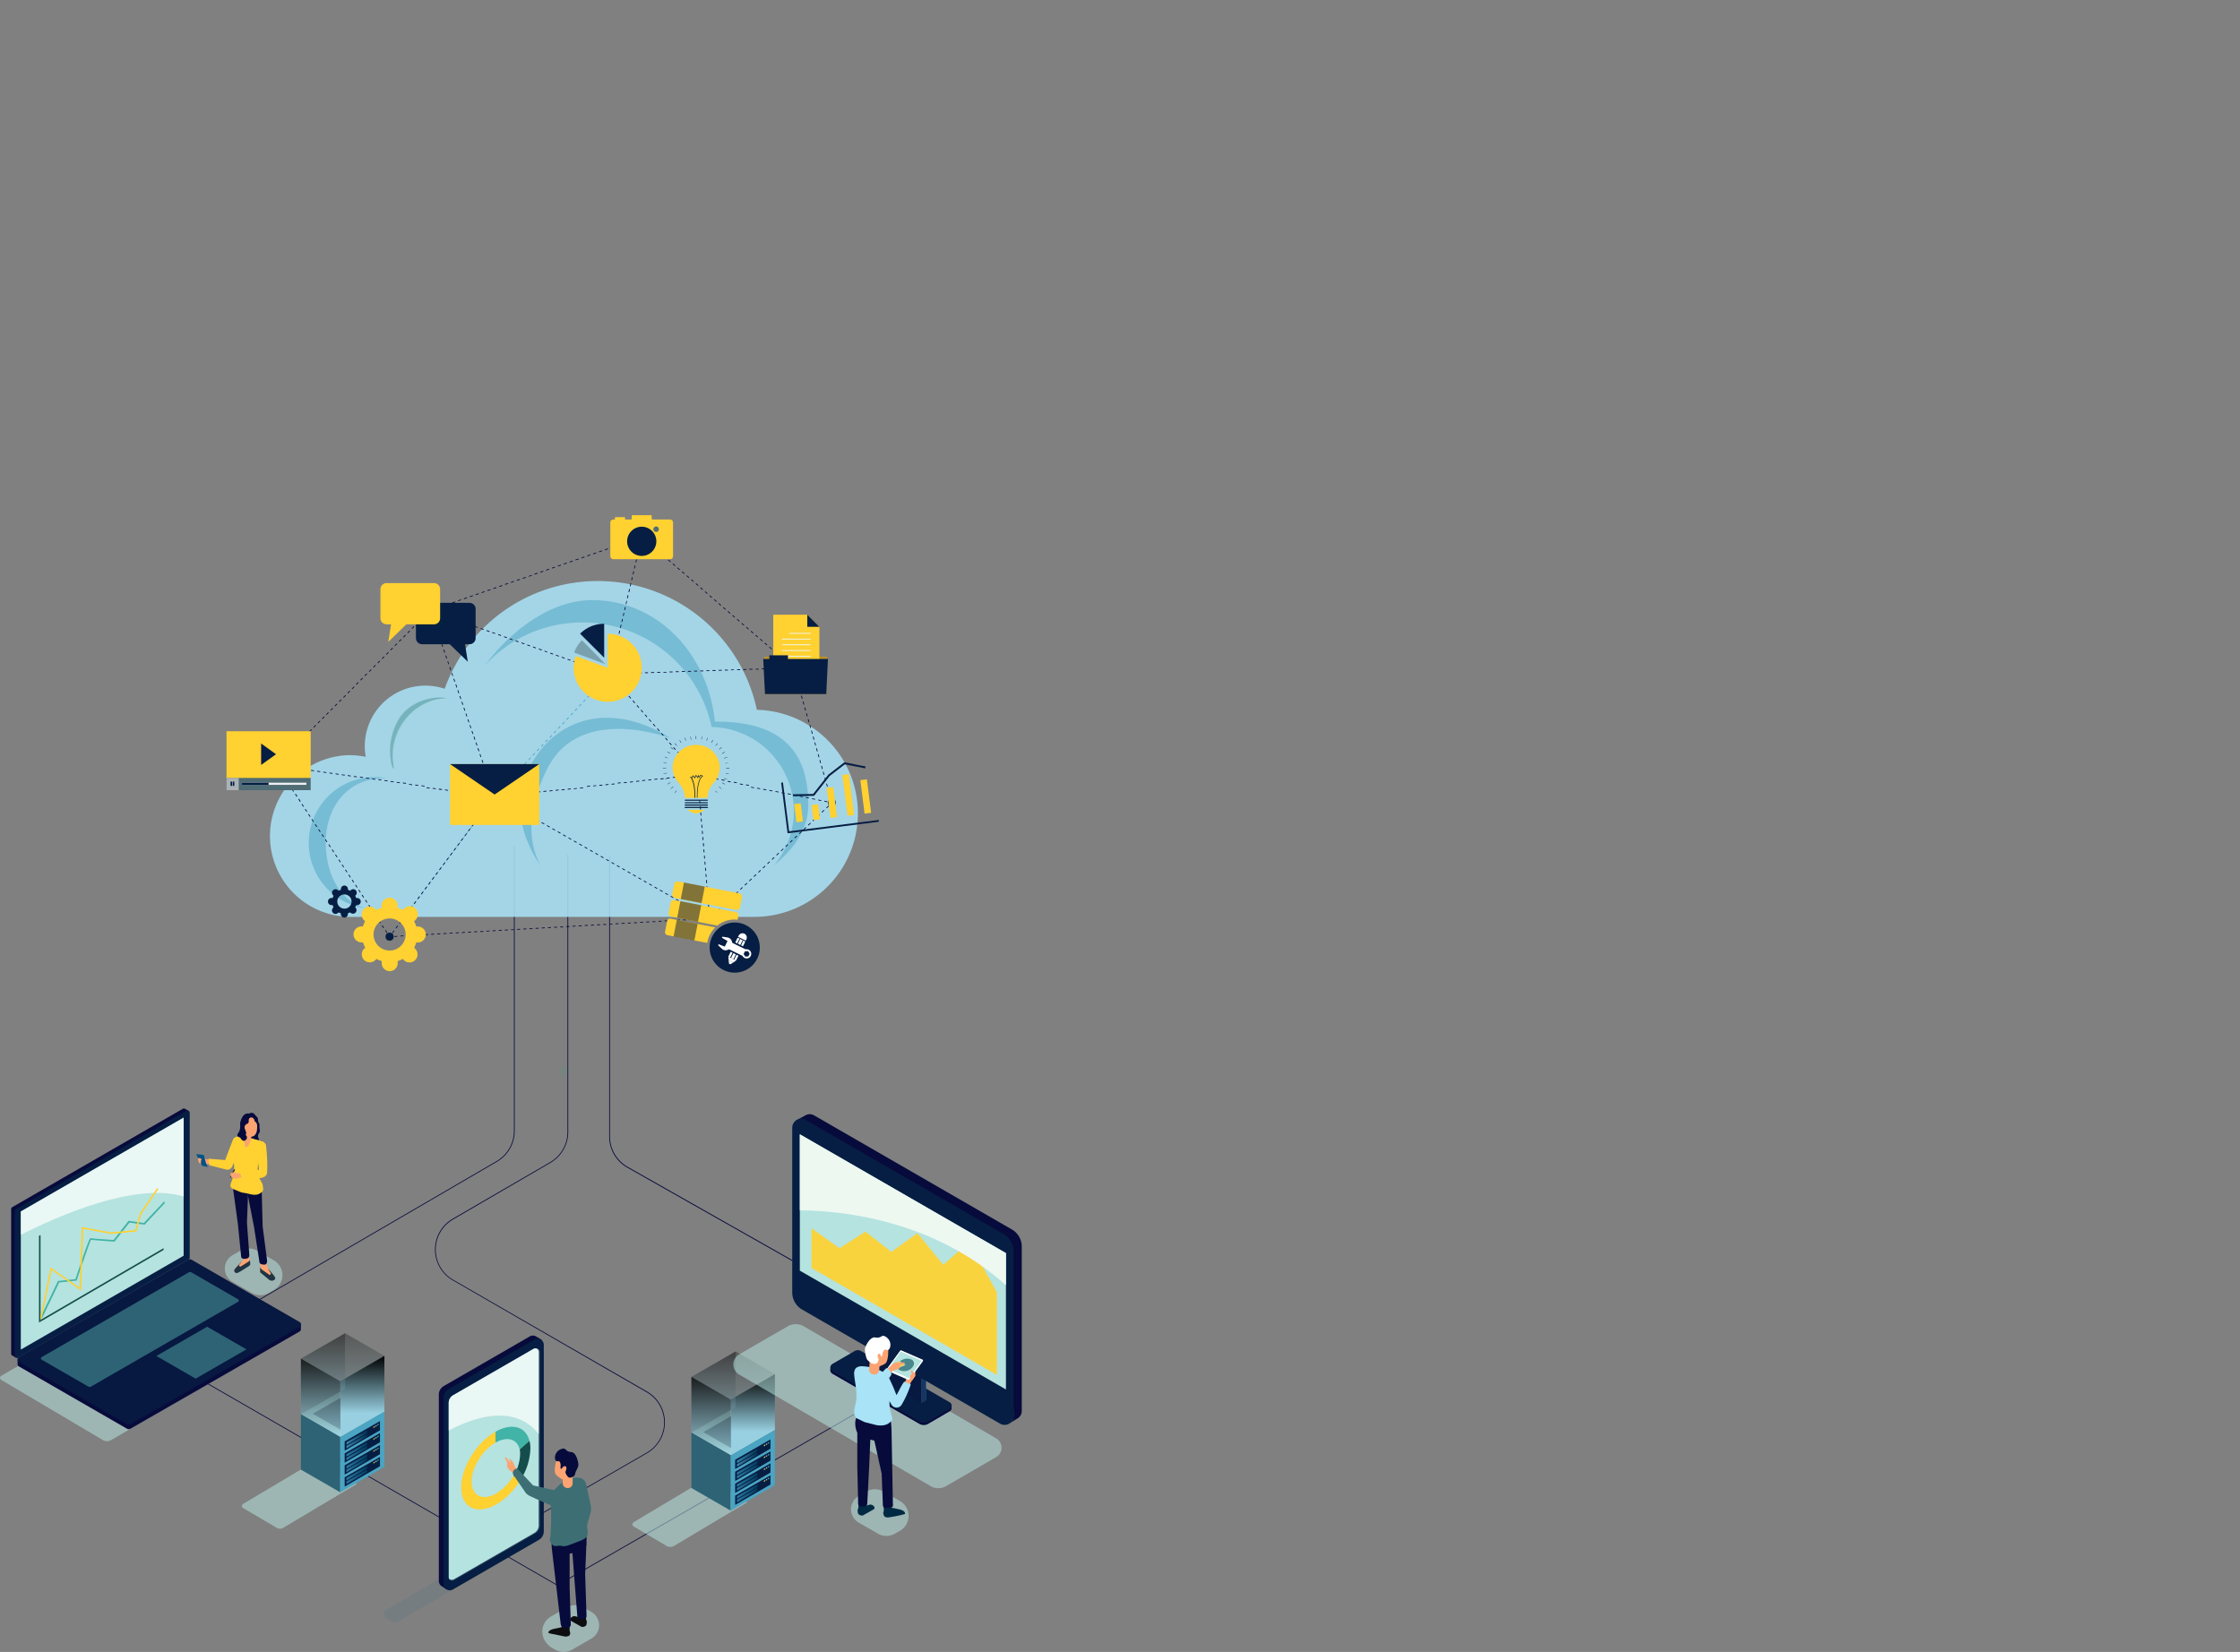 <svg id="b0ca0406-6f4c-4cfb-808f-f36671dfccf1" data-name="Layer 1" xmlns="http://www.w3.org/2000/svg" xmlns:xlink="http://www.w3.org/1999/xlink" viewBox="0 0 728.86 537.58"><rect x="0" y="0" width="728.86" height="537.58" fill="#808080" stroke="none"/><defs><linearGradient id="a2bf385a-858e-42f2-af5d-b1c1806bfe85" x1="118.69" y1="59.17" x2="118.69" y2="84.6" gradientTransform="matrix(1, 0, 0, -1, 0, 518.47)" gradientUnits="userSpaceOnUse"><stop offset="0" stop-color="#98d0e1"/><stop offset="1"/></linearGradient><linearGradient id="add919f3-bb16-4361-9b0b-e62b9339174d" x1="112.74" y1="50.62" x2="119.39" y2="50.62" xlink:href="#a2bf385a-858e-42f2-af5d-b1c1806bfe85"/><linearGradient id="e98fee2c-d158-43d2-9169-a27a4b7cc5fb" x1="112.74" y1="49.46" x2="119.39" y2="49.46" xlink:href="#a2bf385a-858e-42f2-af5d-b1c1806bfe85"/><linearGradient id="f314e26b-73f0-465d-a602-078e77423d40" x1="112.74" y1="46.76" x2="119.39" y2="46.76" xlink:href="#a2bf385a-858e-42f2-af5d-b1c1806bfe85"/><linearGradient id="a1f4b52f-f72e-40f3-92e9-1183142ca6e4" x1="112.74" y1="45.6" x2="119.39" y2="45.6" xlink:href="#a2bf385a-858e-42f2-af5d-b1c1806bfe85"/><linearGradient id="b8f028ba-edb9-4ba1-8f55-453952be3fe4" x1="112.74" y1="42.87" x2="119.39" y2="42.87" xlink:href="#a2bf385a-858e-42f2-af5d-b1c1806bfe85"/><linearGradient id="ef256ad1-e213-47c7-b952-30ae14b0ea87" x1="112.74" y1="41.71" x2="119.39" y2="41.71" xlink:href="#a2bf385a-858e-42f2-af5d-b1c1806bfe85"/><linearGradient id="ab9beeef-8ece-4d0f-8ff9-6bdb47909ccf" x1="112.74" y1="39.03" x2="119.39" y2="39.03" xlink:href="#a2bf385a-858e-42f2-af5d-b1c1806bfe85"/><linearGradient id="b9a471be-11c8-4fa6-bbb0-5ad52c2130d3" x1="112.74" y1="37.88" x2="119.39" y2="37.88" xlink:href="#a2bf385a-858e-42f2-af5d-b1c1806bfe85"/><linearGradient id="f8016f59-dc85-40fb-950b-9d98829b6ba9" x1="117.9" y1="50.89" x2="117.9" y2="77.23" gradientTransform="matrix(1, 0, 0, -1, 0, 518.47)" gradientUnits="userSpaceOnUse"><stop offset="0.29" stop-color="#98d0e1"/><stop offset="1"/></linearGradient><linearGradient id="abe016a5-e090-40e5-bbc2-c093fe986b37" x1="105.1" y1="58.27" x2="105.1" y2="84.6" xlink:href="#a2bf385a-858e-42f2-af5d-b1c1806bfe85"/><linearGradient id="a1e08ae3-ab07-4917-883b-d469cef3bcfc" x1="104.31" y1="50.89" x2="104.31" y2="76.32" xlink:href="#a2bf385a-858e-42f2-af5d-b1c1806bfe85"/><linearGradient id="b11e9b55-194e-4e75-adcc-f1bdde97d1fc" x1="245.75" y1="53.24" x2="245.75" y2="78.67" xlink:href="#a2bf385a-858e-42f2-af5d-b1c1806bfe85"/><linearGradient id="bdb0761b-b5fc-445a-bb15-3b5d8a4717fc" x1="239.8" y1="44.66" x2="246.45" y2="44.66" xlink:href="#a2bf385a-858e-42f2-af5d-b1c1806bfe85"/><linearGradient id="f13dac58-af76-45d0-bc35-6da883b78448" x1="239.8" y1="43.5" x2="246.45" y2="43.5" xlink:href="#a2bf385a-858e-42f2-af5d-b1c1806bfe85"/><linearGradient id="a5b3b4f6-2e56-4db5-b816-781aaa433b3a" x1="239.8" y1="40.79" x2="246.45" y2="40.79" xlink:href="#a2bf385a-858e-42f2-af5d-b1c1806bfe85"/><linearGradient id="b893c929-051b-4059-857e-babf44ca15f2" x1="239.8" y1="39.63" x2="246.45" y2="39.63" xlink:href="#a2bf385a-858e-42f2-af5d-b1c1806bfe85"/><linearGradient id="b169f3d6-d1a9-4d11-af48-b738c55f42d3" x1="239.8" y1="36.9" x2="246.45" y2="36.9" xlink:href="#a2bf385a-858e-42f2-af5d-b1c1806bfe85"/><linearGradient id="a5278d1f-db24-4864-a5b3-6acd08c2d716" x1="239.8" y1="35.74" x2="246.45" y2="35.74" xlink:href="#a2bf385a-858e-42f2-af5d-b1c1806bfe85"/><linearGradient id="e88bfc81-e309-4664-9193-2afa625d05e6" x1="239.8" y1="33.06" x2="246.45" y2="33.06" xlink:href="#a2bf385a-858e-42f2-af5d-b1c1806bfe85"/><linearGradient id="fea20cb0-c4d3-4a70-bd2c-1e4f0188f75d" x1="239.8" y1="31.91" x2="246.45" y2="31.91" xlink:href="#a2bf385a-858e-42f2-af5d-b1c1806bfe85"/><linearGradient id="e28eefd0-fa8c-445b-9f04-112ae2707674" x1="244.96" y1="44.96" x2="244.96" y2="71.29" xlink:href="#f8016f59-dc85-40fb-950b-9d98829b6ba9"/><linearGradient id="b9b73d2d-f3df-4037-a9a7-c04ce390e791" x1="232.17" y1="52.33" x2="232.17" y2="78.67" xlink:href="#a2bf385a-858e-42f2-af5d-b1c1806bfe85"/><linearGradient id="bb1500cc-b47d-45dc-9a68-4d87005e08dc" x1="231.38" y1="44.96" x2="231.38" y2="70.39" xlink:href="#a2bf385a-858e-42f2-af5d-b1c1806bfe85"/></defs><g id="eae63119-f253-4ad9-85af-650173c14159" data-name="be970980-f405-4368-9da9-f621ebab2db1"><polygon points="185.89 348.06 182.16 346.99 182.16 350.64 185.89 348.06" style="fill:#22b573;opacity:0.1;isolation:isolate"/><path d="M257.74,242.7,204.1,212.32a11.62,11.62,0,0,1-5.88-10.08V111h.25v91.2a11.36,11.36,0,0,0,5.75,9.86l53.64,30.38Z" transform="translate(0 167.65)" style="fill:#070b3b"/><path d="M176.33,325l-.12-.21,34.21-19.72a11.33,11.33,0,0,0,0-19.64L147.32,249a11.58,11.58,0,0,1,0-20.05L179,210.55a11.33,11.33,0,0,0,5.64-9.79V110.49h.25v90.27a11.61,11.61,0,0,1-5.77,10l-31.68,18.43a11.33,11.33,0,0,0,0,19.62l63.1,36.38a11.59,11.59,0,0,1,0,20.08Z" transform="translate(0 167.65)" style="fill:#070b3b"/><path d="M81,257.41l-.13-.21,80.72-47a11.37,11.37,0,0,0,5.63-9.79V107.73h.25v92.68a11.62,11.62,0,0,1-5.75,10Z" transform="translate(0 167.65)" style="fill:#070b3b"/><path d="M246.27,63.34A52.92,52.92,0,0,0,144.69,56.5,19.71,19.71,0,0,0,119,78.64a26.68,26.68,0,0,0-5.35-.54,26.32,26.32,0,0,0,0,52.63H245.52a33.7,33.7,0,0,0,.75-67.39Z" transform="translate(0 167.65)" style="fill:#a8e3f7;opacity:0.86;isolation:isolate"/><path d="M106,106.59c0-12,7.43-21,18.93-21h.79a21.44,21.44,0,0,0-7.63,42.2l.5.08C110.16,125.12,106,116.26,106,106.59Z" transform="translate(0 167.65)" style="fill:#4aa4c2;opacity:0.5;isolation:isolate"/><path d="M263,94.3c0-15-6.28-27.3-30.38-27.11-2.36-22.63-19.13-39.55-39.89-39.55-14.18,0-27.09,10.72-35,21.29a43,43,0,0,1,73.82,20,27.38,27.38,0,0,1,20.33,45C257.81,109,263,102.63,263,94.3Z" transform="translate(0 167.65)" style="fill:#4aa4c2;opacity:0.5;isolation:isolate"/><g style="opacity:0.5"><path d="M145.35,59.82a19.09,19.09,0,0,0-2.4-.18c-5,0-10.56,2.45-13.36,7a20.42,20.42,0,0,0-2.2,15.5c.06,0,.53.74.59.76a36.57,36.57,0,0,1-.45-4.18C127.53,68.41,135.48,60,145.35,59.82Z" transform="translate(0 167.65)" style="fill:#fff;opacity:0.5;isolation:isolate"/></g><path d="M176.1,114.27s-12.29-15.42-4-31.87,26.52-22.18,46.13-9.79c0,0-29.1-11.21-39.87,9.37S176.1,114.27,176.1,114.27Z" transform="translate(0 167.65)" style="fill:#4aa4c2;opacity:0.5;isolation:isolate"/><polygon points="181.35 516.03 181.29 515.99 65.47 449.21 65.6 449 181.35 515.74 291.45 452.34 291.57 452.56 181.35 516.03" style="fill:#070b3b"/><polygon points="126.76 305.04 126.39 304.47 126.6 304.33 126.77 304.6 126.97 304.34 127.17 304.49 126.76 305.04" style="fill:#070b3b"/><path d="M127.76,136l-.2-.14.6-.8.2.15Zm1.2-1.59-.2-.15.59-.8.2.15Zm1.19-1.6-.2-.15.6-.8.2.15Zm1.2-1.6-.2-.15.59-.8.2.15Zm1.19-1.59-.2-.15.6-.8.2.15Zm1.19-1.6-.2-.15.6-.8.2.15Zm1.2-1.6-.2-.15.59-.8.21.15Zm1.19-1.6-.2-.15.6-.8.2.15Zm1.2-1.59-.2-.15.59-.8.2.15Zm1.19-1.6-.2-.15.6-.8.2.15Zm1.19-1.6-.2-.15.6-.8.2.15Zm1.2-1.6-.2-.15.6-.8.2.15Zm1.19-1.59-.2-.15.6-.8.2.15Zm1.2-1.6-.2-.15.59-.8.2.15Zm1.19-1.6-.2-.15.6-.8.2.15Zm1.19-1.6-.2-.15.6-.79.2.14Zm1.2-1.59-.2-.15.6-.8.2.15Zm1.19-1.6-.2-.15.6-.8.2.15Zm1.2-1.6-.2-.15.59-.8.2.15Zm1.19-1.6-.2-.15.6-.79.2.14Zm1.19-1.59-.2-.15.6-.8.2.15Zm1.2-1.6-.2-.15.6-.8.2.15Zm1.19-1.6-.2-.15.6-.8.2.15Zm1.2-1.6-.2-.15.59-.79.2.14Zm1.19-1.59-.2-.15.6-.8.2.15Zm1.19-1.6-.2-.15.6-.8.2.15Zm1.2-1.6-.2-.15.6-.8.2.15Zm1.19-1.6-.2-.15.6-.79.2.15Zm1.21-1.56-.18-.17.68-.73.18.17Zm1.37-1.46-.19-.17.69-.72.18.17Zm1.36-1.45-.18-.17.68-.73.19.17ZM165.31,87l-.18-.17.68-.73.18.17Zm1.37-1.46-.19-.17.69-.72.18.17ZM168,84.08l-.18-.17.68-.73.18.17Zm1.37-1.45-.19-.17.69-.73.18.17Zm1.36-1.46-.18-.17.68-.72.19.17Zm1.37-1.45-.18-.17.68-.73.18.18Zm1.37-1.45-.19-.17.69-.73.18.17Zm1.36-1.45-.18-.18.68-.72.18.17Zm1.37-1.46-.19-.17.69-.73.18.18Zm1.36-1.45-.18-.17.68-.73.19.17ZM179,72.46l-.18-.17.68-.73.18.17ZM180.34,71l-.19-.17.69-.72.18.17Zm1.36-1.45-.18-.17.68-.73.18.17Zm1.37-1.45-.18-.17.68-.73.18.17Zm1.36-1.46-.18-.17.68-.72.19.17Zm1.37-1.45-.18-.17.68-.73.18.17Zm1.37-1.45-.19-.17.69-.73.18.17Zm1.36-1.46-.18-.17.68-.72.18.17Zm1.37-1.45-.18-.17.68-.73.18.17Zm1.36-1.45-.18-.17.68-.73.19.17Zm1.37-1.45-.18-.18.68-.72.18.17ZM194,56.47l-.19-.17.69-.72.18.17ZM195.36,55l-.18-.17.68-.73.19.17Zm1.37-1.45-.18-.17.68-.73.18.17Z" transform="translate(0 167.65)" style="fill:#4aa4c2"/><polygon points="198.09 219.76 197.91 219.59 198.12 219.37 197.83 219.26 197.92 219.03 198.57 219.26 198.09 219.76" style="fill:#070b3b"/><path d="M196.89,51.28,196,51l.08-.24.94.34ZM195,50.62l-.94-.34.08-.23.94.33ZM193.1,50l-.94-.33.09-.24.94.33Zm-1.88-.67-.94-.33.08-.24.94.34Zm-1.88-.66-.94-.34.08-.23.94.33ZM187.45,48l-.94-.33.08-.24.95.33Zm-1.88-.67-.94-.33.08-.23.94.33Zm-1.88-.66-.94-.34.08-.23.94.33ZM181.8,46l-.94-.33.09-.24.94.34Zm-1.88-.66L179,45l.08-.23.94.33Zm-1.82-.67-.94-.33.08-.24.86.36ZM176.21,44l-.94-.33.08-.24,1,.34Zm-1.88-.66-.94-.34.08-.23.94.33Zm-1.88-.67-.94-.33.08-.24.94.34ZM170.56,42l-.94-.33.08-.23,1,.33Zm-1.88-.66-.94-.33.08-.24.94.33Zm-1.88-.67-1-.33.09-.24.94.34ZM164.91,40l-.94-.34.08-.23.95.33ZM163,39.29l-.94-.33.08-.24.94.33Zm-1.93-.67-.95-.33.09-.23.94.33ZM159.21,38l-.94-.34.08-.23,1,.33Zm-1.88-.67-.94-.33.08-.24.94.34Zm-1.88-.67-1-.33.09-.23.94.33ZM153.56,36l-.94-.33.08-.24,1,.33Zm-1.88-.67-.94-.33.08-.24.94.34Zm-1.88-.66-1-.34.09-.23.94.33ZM147.91,34l-.94-.33.13-.22,1,.33ZM146,33.29l-.94-.33.08-.23.94.33Zm-1.88-.66-1-.34.09-.23.94.33ZM142.26,32l-.94-.33.08-.24.95.34Z" transform="translate(0 167.65)" style="fill:#070b3b"/><polygon points="139.69 199.1 139.52 198.93 139.93 198.52 140.47 198.71 140.39 198.95 139.99 198.81 139.69 199.1" style="fill:#070b3b"/><path d="M91,80.31l-.17-.17.69-.7.18.18Zm1.4-1.39-.18-.18.7-.7.17.18Zm1.39-1.4-.18-.17.7-.7.17.18Zm1.39-1.39L95,76l.7-.7.18.18Zm1.39-1.4-.17-.18.69-.69.18.17Zm1.4-1.4-.18-.17.7-.7.17.18Zm1.39-1.39-.18-.18.7-.7.18.18Zm1.39-1.4-.18-.17.7-.7.18.17Zm1.39-1.39-.17-.18.69-.7.18.18Zm1.4-1.4-.18-.18.7-.69.17.17Zm1.39-1.4-.18-.17.7-.7.18.18ZM106.27,65l-.17-.18.69-.7.18.18Zm1.39-1.4-.17-.17.69-.7.18.17Zm1.4-1.39-.18-.18.7-.7.17.18Zm1.39-1.4-.18-.18.7-.69.18.17Zm1.39-1.4-.17-.17.69-.7.18.18Zm1.4-1.39-.18-.18.69-.7.18.18Zm1.39-1.4-.18-.17.7-.7.17.17ZM116,55.19l-.18-.18.7-.7.18.18Zm1.39-1.4-.17-.18.69-.69.18.17Zm1.4-1.4-.18-.17.69-.7.18.18ZM120.2,51l-.18-.18.7-.7.17.18Zm1.39-1.4-.18-.17.7-.7.18.17ZM123,48.21l-.17-.18.69-.7.18.18Zm1.4-1.4-.18-.18.7-.69.17.17Zm1.39-1.4-.18-.17.7-.7.17.18ZM127.16,44l-.18-.18.7-.7.18.18Zm1.39-1.4-.17-.18.69-.69.18.17Zm1.4-1.39-.18-.18.7-.7.17.18Zm1.39-1.4-.18-.18.7-.69.18.17Zm1.39-1.4-.18-.17.7-.7.18.18ZM134.1,37l-.17-.18.69-.7.18.18Zm1.4-1.4-.18-.18.7-.69.17.17Zm1.39-1.39-.18-.18.7-.7.18.18Zm1.39-1.4-.17-.18.69-.7.18.18Z" transform="translate(0 167.65)" style="fill:#070b3b"/><polygon points="89.99 249.41 89.66 248.91 90.08 248.49 90.26 248.66 89.98 248.94 90.2 249.28 89.99 249.41" style="fill:#070b3b"/><path d="M125.84,136l-.54-.82.21-.14.54.82Zm-1.08-1.59-.55-.83.21-.13.55.82Zm-1.09-1.65-.54-.82.21-.14.54.82Zm-1.09-1.64-.54-.82.21-.14.54.82Zm-1.08-1.71-.55-.83.21-.13.55.82Zm-1.09-1.65-.54-.82.21-.14.54.82Zm-1.09-1.64-.54-.82.21-.14.54.82Zm-1.08-1.64-.55-.83.21-.13.55.82Zm-1.09-1.65-.54-.82.21-.14.54.82Zm-1.05-1.62-.54-.82.21-.14.54.82ZM115,119.56l-.55-.82.21-.14.55.83Zm-1.09-1.64-.54-.82.21-.14.54.82Zm-1.09-1.64-.54-.82.21-.14.54.82Zm-1.08-1.65-.54-.82.2-.14.55.83ZM110.67,113l-.54-.82.21-.14.54.82Zm-1.08-1.64-.55-.82.21-.14.54.82Zm-1.09-1.65-.54-.82.2-.14.55.83Zm-1.09-1.64-.54-.82.21-.14.54.82Zm-1.12-1.65-.55-.82.21-.14.54.82Zm-1.09-1.65-.54-.82.2-.14.55.83Zm-1.1-1.63-.54-.82.21-.14.54.82ZM103,101.49l-.55-.83.21-.13.54.82Zm-1.09-1.65-.54-.82.2-.14.55.83Zm-1.09-1.64-.54-.82.21-.14.54.82Zm-1.08-1.64-.55-.83.21-.13.54.82Zm-1.09-1.65-.54-.82.2-.14.55.82Zm-1.09-1.64-.48-.86.21-.14.54.82ZM96.5,91.63,96,90.8l.21-.13.55.82ZM95.41,90l-.54-.82.21-.14.54.82Zm-1.09-1.64-.54-.82.21-.14.54.82ZM93.24,86.7l-.55-.83.21-.13.55.82Zm-1.09-1.65-.54-.82.21-.14.54.82ZM91.1,83.41l-.54-.82.21-.14.54.82Z" transform="translate(0 167.65)" style="fill:#070b3b"/><polygon points="160.74 259.58 160.54 259.43 160.9 258.94 161.43 259.24 161.31 259.46 160.97 259.27 160.74 259.58" style="fill:#070b3b"/><path d="M229.54,130.61l-.87-.5.12-.22.88.5Zm-1.75-1-.87-.49.12-.22.88.5Zm-1.75-1-.87-.5.12-.22.88.5Zm-1.75-1-.87-.49.12-.22.88.5Zm-1.75-1-.87-.5.12-.22.88.5Zm-1.75-1-.87-.49.12-.22.88.5Zm-1.74-1-.88-.5.12-.22.88.5Zm-1.75-1-.88-.49.12-.22.88.5Zm-1.75-1-.88-.5.13-.22.87.5Zm-1.75-1-.88-.49.13-.22.87.5Zm-1.75-1-.88-.5.13-.22.87.5Zm-1.75-1-.88-.49.13-.22.87.5Zm-1.75-1-.88-.5.13-.22.87.5Zm-1.75-1-.88-.5.13-.22.87.5Zm-1.75-1-.88-.5.13-.21.87.49Zm-1.75-1-.88-.5.13-.22.87.5Zm-1.75-1-.87-.5.12-.21.87.49Zm-1.75-1-.87-.5.12-.22.87.5Zm-1.75-1-.87-.5.12-.21.87.49Zm-1.75-1-.87-.5.12-.22.88.5Zm-1.75-1-.87-.5.12-.21.88.49Zm-1.75-1-.87-.5.12-.22.88.5Zm-1.75-1-.87-.5.12-.21.88.49Zm-1.75-1-.87-.5.12-.22.88.5Zm-1.75-1-.87-.5.12-.21.88.49Zm-1.75-1-.87-.5.12-.22.88.5Zm-1.75-1-.87-.49.12-.22.88.49Zm-1.75-1-.87-.5.12-.22.88.5Zm-1.74-1-.88-.49.12-.22.88.5Zm-1.75-1-.88-.5.12-.22.88.5Zm-1.75-1-.88-.49.13-.22.87.5Zm-1.75-1-.88-.5.13-.22.87.5Zm-1.75-1-.88-.49.13-.22.87.5Zm-1.75-1-.88-.5.13-.22.87.5Zm-1.75-1-.88-.49.13-.22.87.5Zm-1.75-1-.88-.5.13-.22.87.5Zm-1.75-1-.88-.49.13-.22.87.5Zm-1.75-1-.87-.5.12-.22.87.5Zm-1.75-1-.87-.49.12-.22.87.5Z" transform="translate(0 167.65)" style="fill:#070b3b"/><polygon points="230.42 299.05 230.41 298.8 230.48 298.79 230.42 298.75 230.54 298.54 231.34 298.99 230.42 299.05" style="fill:#070b3b"/><path d="M128.28,137.21V137l1-.06v.25Zm2-.11v-.25l1-.06V137Zm2-.12v-.25l1-.06v.25Zm2-.11v-.25l1-.06v.25Zm2-.12v-.25l1-.05v.25Zm2-.11v-.23l1-.06v.25Zm2-.11v-.25l1-.06v.25Zm2-.12v-.25l1-.06v.25Zm2-.11v-.25l1-.06v.25Zm2-.12v-.25l1-.05v.25Zm2-.11v-.25l1-.06V136Zm2-.11v-.25l1-.06v.25Zm2-.12v-.25l1-.06v.25Zm2-.11v-.25l1-.06v.25Zm2-.12v-.25h1v.25Zm2-.11v-.25l1-.06v.22Zm2-.11v-.25l1-.06v.25Zm2-.12V135l1-.06v.25Zm2-.11v-.25l1-.06v.25Zm2-.12v-.25h1V135Zm2-.11v-.25l1-.06v.25Zm2-.11v-.25l1-.06v.25Zm2-.12v-.25h1v.25Zm2-.11v-.25l1-.06v.25Zm2-.12v-.25l1-.05v.25Zm2-.11v-.25l1-.06v.25Zm2-.11V134l1-.06v.25Zm2-.12v-.25l1,0v.25Zm2-.11v-.25l1-.06V134Zm2-.12v-.25l1-.05v.25Zm2-.11v-.25l1-.06v.25Zm2-.11v-.27l1-.06v.25Zm2-.12v-.25l1-.05v.25Zm2-.11v-.25l1-.06v.27Zm2-.12v-.25h1v.25Zm2-.11V133l1-.06v.25Zm2-.11v-.25l1-.06v.25Zm2-.12v-.25l1-.05v.25Zm2-.11v-.25l1-.06v.25Zm2-.12v-.25h1v.25Zm2-.11v-.24l1-.06v.25Zm2-.11v-.25l1-.06v.25Zm2-.12v-.25h1v.25Zm2-.11v-.25l1-.06v.25Zm2-.12v-.25l1-.05v.25Zm2-.11v-.25l1-.06V132Zm2-.11v-.25l1-.06v.25Zm2-.12v-.25l1,0v.25Zm2-.11v-.25l1-.06v.25Zm2-.12v-.25l1-.05v.25Zm2-.11v-.25l1-.06v.21Z" transform="translate(0 167.65)" style="fill:#070b3b"/><polygon points="126.51 304.96 126.97 304.34 127.17 304.49 127.03 304.68 127.26 304.67 127.27 304.92 126.51 304.96" style="fill:#070b3b"/><path d="M127.76,136.06l-.2-.15.58-.79.2.15Zm1.17-1.58-.2-.15.59-.79.2.15Zm1.18-1.58-.2-.15.59-.78.2.15Zm1.18-1.57-.2-.15.59-.79.2.15Zm1.18-1.58-.2-.15.59-.79.2.15Zm1.18-1.57-.2-.15.58-.79.21.15Zm1.17-1.58-.2-.15.59-.79.2.15ZM136,125l-.2-.15.59-.78.2.15Zm1.18-1.57-.2-.15.59-.79.2.15Zm1.18-1.58-.2-.15.59-.79.2.15Zm1.18-1.57-.2-.15.58-.79.2.15Zm1.17-1.58-.2-.15.59-.79.2.15Zm1.18-1.58-.2-.15.59-.78.2.15Zm1.18-1.57-.2-.15.59-.79.2.15Zm1.18-1.58-.2-.15.59-.79.2.15Zm1.18-1.57-.2-.15.58-.79.2.15Zm1.17-1.58-.2-.15.59-.79.2.15Zm1.18-1.58-.2-.15.59-.78.2.15Zm1.18-1.57-.2-.15.59-.79.2.15Zm1.14-1.58-.2-.15.59-.79.2.15Zm1.18-1.57-.18-.13.58-.79.2.15Zm1.17-1.58-.2-.15.59-.79.2.15Zm1.18-1.58-.2-.15.67-.82.2.15Zm1.18-1.57-.2-.15.59-.79.2.15ZM156,98.23l-.2-.15.59-.79.2.15Zm1.18-1.57-.2-.15.58-.79.2.15Zm1.17-1.58-.2-.15.59-.79.2.15Zm1.18-1.58-.2-.15.59-.78.2.15Z" transform="translate(0 167.65)" style="fill:#070b3b"/><polygon points="230.81 299.16 230.75 298.41 231 298.38 231.02 298.62 231.19 298.46 231.36 298.64 230.81 299.16" style="fill:#070b3b"/><path d="M232.1,130.29l-.17-.18.74-.7.17.19Zm1.47-1.39-.17-.18.74-.7.17.18Zm1.48-1.4-.17-.18.73-.7.18.18Zm1.47-1.39-.17-.19.74-.69.17.18Zm1.48-1.4-.17-.18.73-.7.18.18Zm1.47-1.4-.17-.18.74-.69.17.18Zm1.48-1.39-.17-.18.73-.7.18.18Zm1.47-1.4-.17-.18.74-.7.17.19Zm1.48-1.39-.17-.18.73-.7.18.18Zm1.47-1.4-.17-.18.74-.7.17.19Zm1.48-1.39-.17-.18.73-.7.18.18Zm1.47-1.4-.17-.18.74-.7.17.18Zm1.48-1.39-.17-.19.73-.69.17.18Zm1.47-1.4-.17-.18.74-.7.17.18Zm1.48-1.4-.18-.18.74-.69.17.18Zm1.47-1.39-.17-.18.74-.7.17.18Zm1.48-1.4-.18-.18.74-.7.17.19Zm1.47-1.39-.17-.18.74-.7.17.18Zm1.48-1.4-.18-.18.74-.7.17.19Zm1.47-1.39-.17-.18.74-.7.17.18Zm1.48-1.4-.18-.18.74-.7.17.18Zm1.47-1.39-.17-.19.74-.69.17.18Zm1.47-1.4-.17-.18.74-.7.17.18Zm1.48-1.4-.17-.18.74-.69.17.18Zm1.47-1.39-.17-.18.74-.7.17.18ZM269,95.4l-.17-.18.73-.7.18.19Z" transform="translate(0 167.65)" style="fill:#070b3b"/><polygon points="270.44 261.66 270.27 261.48 270.58 261.19 270.46 260.78 270.7 260.71 270.86 261.26 270.44 261.66" style="fill:#070b3b"/><path d="M270.19,92.17l-.27-1,.24-.07.27.95Zm-.54-1.91-.28-1,.24-.07.28,1Zm-.55-1.91-.27-.95.24-.07.27,1Zm-.54-1.9-.28-1,.24-.07.28,1ZM268,84.54l-.27-1,.24-.07.27,1Zm-.54-1.91-.27-1,.24-.07.27,1Zm-.55-1.91-.27-1,.24-.06.27,1Zm-.54-1.91-.27-1,.24-.06.27,1Zm-.55-1.91-.27-1,.24-.07.27,1ZM265.29,75,265,74l.24-.07.27,1Zm-.55-1.91-.27-1,.24-.07L265,73Zm-.54-1.91-.27-1,.24-.07.27,1Zm-.55-1.91-.27-1,.24-.07.27,1Zm-.55-1.85-.27-1,.24-.07.27,1Zm-.55-1.91-.27-1,.24-.07.27,1ZM262,63.59l-.27-1,.24-.07.27,1Zm-.55-1.91-.27-1,.24-.06.27,1Zm-.54-1.91-.27-1,.24-.07.27.95Zm-.55-1.91-.27-1,.24-.07.27,1ZM259.83,56l-.27-1,.24-.07.27,1ZM259.28,54,259,53l.24-.07.27,1Zm-.54-1.91-.27-1,.24-.07.27,1Z" transform="translate(0 167.65)" style="fill:#070b3b"/><polygon points="258.21 217.83 258.09 217.44 257.69 217.45 257.68 217.2 258.28 217.18 258.45 217.76 258.21 217.83" style="fill:#070b3b"/><path d="M199.85,51.74v-.25h1v.25Zm2-.07v-.26h1v.25Zm2-.07v-.25h1v.25Zm2-.06v-.25h1v.25Zm2-.07v-.25h1v.19Zm2-.07v-.25h1v.26Zm2-.06v-.25h1v.25Zm2-.07V51h1v.25Zm2-.07V51h1v.25Zm2-.06v-.25h1v.25Zm2-.07v-.25h1v.25Zm2-.07v-.25h1V51Zm2-.06v-.25h1v.25Zm2-.07v-.25h1v.25Zm2-.07v-.25h1v.25Zm2-.06v-.25h1v.25Zm2-.07v-.26h1v.25Zm2-.07v-.25h1v.25Zm2-.06v-.25h1v.25Zm2-.07v-.25h1v.19Zm2-.07v-.25h1v.26Zm2-.06v-.25h1v.25Zm2-.07V50h1v.25Zm2-.07V50h1v.25Zm2-.06v-.25h1v.25Zm2-.07v-.25h1v.25Zm2-.07v-.25h1V50Zm2-.06v-.25h1v.25Zm2-.07v-.25h1v.25Z" transform="translate(0 167.65)" style="fill:#070b3b"/><polygon points="198.58 219.77 198.08 219.2 198.84 219.17 198.85 219.42 198.61 219.43 198.77 219.61 198.58 219.77" style="fill:#070b3b"/><path d="M230.66,129.75l-.08-1h.25l.08,1Zm-.17-2-.08-1h.25l.08,1Zm-.17-2-.08-1h.25l.08,1Zm-.17-2-.08-1h.25l.08,1Zm-.16-2-.09-1h.25l.08,1Zm-.17-2-.09-1H230l.09,1Zm-.17-2-.09-1h.25l.09,1Zm-.17-2-.09-1h.25l.09,1Zm-.17-2-.09-1h.25l.09,1Zm-.17-2-.08-1h.24l.09,1Zm-.17-2-.08-1h.25l.08,1Zm-.17-2-.08-1H229l.08,1Zm-.17-2-.08-1h.25l.08,1Zm-.17-2-.08-1h.25l.08,1Zm-.17-2-.08-1h.25l.08,1Zm-.17-2-.08-1h.25l.08,1Zm-.16-2-.09-1h.25l.08,1Zm-.17-2-.09-1H228l.09,1Zm-.17-2-.09-1h.25l.09,1Zm-.17-2-.09-1h.25l.09,1Zm-.17-2-.09-1h.25l.09,1Zm-.17-2-.08-1h.24l.09,1Zm-.17-2-.08-1h.25l.08,1ZM226.33,84l-.66-.75.19-.17.66.76ZM225,82.41l-.66-.76.19-.16.66.75Zm-1.32-1.52-.66-.76.19-.16.66.76Zm-1.32-1.48-.66-.76.19-.16.66.75Zm-1.27-1.53-.66-.76.18-.16.67.76Zm-1.37-1.47-.67-.76.19-.17.66.76Zm-1.33-1.52-.66-.76.19-.16.66.76Zm-1.3-1.55-.66-.76.19-.17.66.76Zm-1.32-1.52-.66-.76.19-.16.66.76Zm-1.32-1.51-.66-.76.19-.17.66.76Zm-1.36-1.52-.66-.76.19-.16.66.76Zm-1.32-1.52-.66-.75.18-.17.66.76Zm-1.33-1.51-.66-.76.19-.16.66.76Zm-1.32-1.52-.66-.75.19-.17.66.76Zm-1.32-1.51-.66-.76.19-.16.66.75Zm-1.32-1.52-.66-.75.19-.17.66.76Zm-1.32-1.51-.66-.76.19-.16.66.75Zm-1.32-1.52-.66-.75.18-.17L204,58Zm-1.33-1.51-.66-.76.19-.16.66.75Zm-1.32-1.52-.66-.75.19-.17.66.76Zm-1.32-1.51-.66-.76.19-.16.66.75Z" transform="translate(0 167.65)" style="fill:#070b3b"/><rect x="270.36" y="93.28" width="0.25" height="0.5" transform="translate(124 507.05) rotate(-78.29)" style="fill:#070b3b"/><path d="M269.22,93.41l-1-.2,0-.25,1,.2Zm-2-.41-1-.2,0-.25,1,.21Zm-2-.41-1-.2,0-.25,1,.21Zm-2-.41-1-.2v-.25l1,.21Zm-2-.41-1-.2,0-.25,1,.21ZM160.84,91.6v-.25l1-.11v.25Zm-1-.14-1-.14v-.25l1,.14Zm3-.08v-.24l1-.11v.25Zm96.41,0-1-.2.05-.25,1,.21Zm-94.41-.19v-.25l1-.1v.25Zm-7,0-1-.14V90.8l1,.15Zm9-.21v-.25l1-.1v.25Zm90.44,0-1-.2.05-.25,1,.21Zm-101.45-.06-1-.14v-.25l1,.14Zm13-.14v-.25l1-.1v.25Zm-15-.15-1-.14v-.25l1,.15Zm101.47,0-1-.21,0-.24,1,.2Zm-84.47,0v-.25l1-.1v.24Zm2-.21v-.25l1-.11v.25Zm-21,0-1-.14V90l1,.14Zm101.5-.18-1-.21,0-.24,1,.2Zm-78.51,0V90l1-.11v.25Zm-25-.09-1-.14v-.25l1,.15Zm27-.12v-.25l1-.11v.25Zm-29-.16-1-.14v-.25l1,.14Zm103.51,0-1-.21,0-.24,1,.2Zm-72.55,0v-.24l1-.11v.25Zm2-.21v-.25l1-.1v.25Zm-35,0-1-.14v-.24l1,.14Zm103.53-.14-1-.21.05-.24,1,.2Zm-66.58,0v-.25l1-.1v.25Zm-38.94-.09-1-.14V89l1,.14Zm40.94-.12v-.25l1-.1v.25Zm62.61-.15-1-.21,0-.24,1,.2Zm-105.54,0-1-.15v-.24l1,.14Zm44.93,0v-.25l1-.1V89Zm2-.21v-.25l1-.11v.25Zm-48.92,0-1-.14v-.25l1,.14Zm105.56-.11-1-.21,0-.24,1,.2ZM191,88.41v-.25l1-.11v.25Zm-52.86-.1-1-.15v-.24l1,.14ZM193,88.2V88l1-.11v.25Zm50.68-.13-1-.2.05-.25,1,.21Zm-107.58,0-1-.14v-.25l1,.14Zm58.9,0v-.24l1-.11V88Zm2-.21v-.25l1-.1v.25Zm-62.89,0-1-.15v-.24l1,.14Zm107.6-.08-1-.2.05-.25,1,.21ZM199,87.68v-.25l1-.1v.25Zm-66.9-.27-1-.14V87l1,.14Zm68.87-.1v-.25l1-.1v.25Zm38.75-.1-1-.2.05-.25,1,.21Zm-109.62,0-1-.15v-.24l1,.14Zm72.86,0v-.25l1-.1v.24Zm2-.21v-.25l1-.11v.25Zm-76.86-.08-1-.14v-.25l1,.15Zm109.63,0-1-.2.05-.25,1,.21ZM207,86.76v-.25l1-.11v.25ZM126.1,86.6l-1-.14v-.25l1,.14Zm82.84-.09v-.25l1-.11v.25Zm26.81-.08-1-.2.05-.25,1,.21ZM124.1,86.31l-1-.14v-.25l1,.15Zm86.83,0v-.24l1-.11v.25Zm2-.21v-.25l1-.1V86Zm-90.82,0-1-.14v-.25l1,.14Zm111.66,0-1-.2,0-.25,1,.21ZM214.93,86V85.7l1-.1v.25Zm-94.83-.21-1-.14v-.25l1,.15Zm96.81-.08v-.25l1-.1v.25Zm14.88,0-1-.21.05-.24,1,.2ZM118.11,85.5l-1-.14v-.25l1,.14Zm100.8,0v-.25l1-.1v.24Zm2-.21V85l1-.11v.25Zm8.91,0-1-.21.05-.24,1,.2Zm-113.7,0-1-.14V84.9l1,.15Zm106.79-.14V84.9l1-.11V85ZM114.13,85l-1-.14v-.25l1,.14Zm110.77-.07v-.25l1-.11v.25Zm3,0-.93-.2h0v-.23H227l1,.2Zm-115.71-.2-1-.14v-.24l1,.14Zm-2-.28-1-.14v-.25l1,.14Zm-2-.28-1-.15v-.24l1,.14Zm-2-.29-1-.14V83.5l1,.14Zm-2-.28-1-.15v-.24l1,.14Zm-2-.29-1-.14v-.25l1,.14Zm-2-.28-1-.15v-.24l1,.14Zm-2-.29-1-.14v-.25l1,.15Zm-2-.28-1-.14v-.25l1,.14Zm-2-.29-1-.14v-.25l1,.15Zm-2-.28-1-.14v-.25l1,.14Z" transform="translate(0 167.65)" style="fill:#070b3b"/><rect x="89.94" y="81.06" width="0.25" height="0.5" transform="translate(-3.18 326.61) rotate(-81.86)" style="fill:#070b3b"/><rect x="160.73" y="90.97" width="0.25" height="0.5" transform="translate(-20.99 225.27) rotate(-19.09)" style="fill:#070b3b"/><path d="M160.33,90.08l-.33-1,.24-.08.32,1Zm-.66-1.89-.33-1,.24-.08.33,1ZM159,86.3l-.33-.94.24-.09.32,1Zm-.66-1.89-.33-.94.24-.09.33,1Zm-.65-1.89-.33-.94.23-.08.33.94Zm-.66-1.89-.33-.94.24-.08.33.94Zm-.66-1.89-.32-.94.23-.08.33.94Zm-.65-1.88-.33-1,.24-.08.33.94ZM155.08,75l-.32-1,.23-.08.33,1Zm-.65-1.89-.33-1,.24-.08.32,1Zm-.66-1.89-.33-.94.24-.09.33,1Zm-.65-1.89-.33-.94.24-.09.32,1Zm-.66-1.89-.33-.94.24-.08.33.94Zm-.65-1.89-.33-.94.23-.08.33.94Zm-.66-1.89-.33-.94.24-.08.33.94Zm-.66-1.88-.32-1,.23-.08.33.94Zm-.65-1.89-.33-1,.24-.08.32.94ZM149.18,58l-.32-1,.23-.08.33,1Zm-.65-1.89-.33-1,.24-.08.32,1Zm-.66-1.89-.33-.94.24-.09.33,1Zm-.65-1.89-.33-.94.23-.09.33,1Zm-.66-1.89-.33-.94.24-.08.33.94Zm-.65-1.89-.33-.94.23-.08.29.91Zm-.66-1.89-.33-.94.24-.08.33.94Zm-.66-1.88-.32-1,.23-.08.33.94Zm-.65-1.89-.33-1,.24-.08.32,1ZM143.28,41,143,40l.24-.08.33,1Zm-.65-1.89-.33-.94.24-.09.32,1ZM142,37.19l-.33-.94.24-.09.33,1Zm-.65-1.89-.33-.94.23-.08.33.94Zm-.66-1.89-.33-.94.24-.08.33.94Z" transform="translate(0 167.65)" style="fill:#070b3b"/><polygon points="140.01 199.17 139.8 198.58 140.39 198.38 140.47 198.62 140.12 198.74 140.24 199.09 140.01 199.17" style="fill:#070b3b"/><path d="M141.43,30.63l-.08-.23,1-.33.09.23Zm1.91-.66-.08-.23,1-.34.08.24Zm1.92-.66-.09-.24,1-.33.08.24Zm1.91-.66-.07-.24,1-.33.08.24Zm1.91-.67-.08-.23,1-.33.08.23Zm1.91-.66-.08-.23,1-.34L152,27Zm1.92-.66-.09-.24,1-.33.08.24Zm1.91-.66-.08-.24,1-.33.09.24Zm1.91-.67-.08-.23,1-.33.08.23Zm1.92-.66-.09-.23,1-.34.08.24Zm1.91-.66-.08-.24,1-.33.09.24Zm1.91-.66-.08-.24,1-.33.08.24Zm1.92-.67-.09-.27,1-.33.08.23ZM166.3,22l-.08-.23.95-.34.08.24Zm1.91-.66-.08-.24,1-.33.08.24Zm1.91-.66-.08-.24,1-.33.06.28ZM172,20,172,19.8l1-.33.08.23Zm1.91-.66-.08-.23,1-.34L175,19Zm1.91-.66-.08-.24,1-.33.08.24Zm1.92-.66-.09-.24,1-.33.08.24Zm1.91-.67-.08-.23.95-.33.09.23Zm1.91-.66-.08-.23,1-.34.08.24Zm1.91-.66-.08-.24,1-.33.08.24Zm1.92-.66-.08-.24,1-.33.08.24Zm1.91-.67-.08-.23,1-.33.09.23Zm1.91-.66-.08-.23,1-.34.08.24Zm1.92-.66-.09-.24,1-.33.08.24Zm1.91-.66-.08-.24,1-.33.09.24Zm1.91-.67-.08-.23,1-.33.08.23Zm1.92-.66-.09-.23,1-.34.08.24Zm1.91-.66-.08-.24.95-.33.08.24Zm1.91-.66-.08-.24,1-.33.08.24Zm1.91-.67-.08-.23,1-.33.08.23Zm1.92-.66-.09-.23,1-.34.08.24Zm1.91-.66-.08-.24,1-.33.09.24Z" transform="translate(0 167.65)" style="fill:#070b3b"/><polygon points="209.11 175.24 208.79 174.96 208.38 175.1 208.3 174.86 208.84 174.67 209.28 175.05 209.11 175.24" style="fill:#070b3b"/><path d="M257,48.78l-.75-.64.16-.19.75.65Zm-1.5-1.28-.74-.65.16-.19.75.65ZM254,46.21l-.75-.64.16-.19.75.64Zm-1.5-1.29-.75-.64.17-.19.74.64ZM251,43.63l-.75-.64.16-.19.75.65Zm-1.5-1.28-.75-.65.16-.19.75.65ZM248,41.06l-.74-.64.16-.19.75.64Zm-1.49-1.29-.75-.64.16-.19.75.64ZM245,38.48l-.75-.64.17-.19.75.65Zm-1.49-1.28-.75-.65.16-.19.75.65ZM242,35.91l-.75-.64.17-.19.74.64Zm-1.5-1.29-.74-.64.16-.19.75.64ZM239,33.33l-.75-.64.16-.19.75.65Zm-1.5-1.28-.75-.65.17-.19.75.65ZM236,30.76l-.75-.64.16-.19.75.64Zm-1.5-1.29-.75-.64.17-.19.74.64Zm-1.44-1.28-.75-.65.16-.19.75.65Zm-1.5-1.29-.75-.65.16-.19.75.65Zm-1.5-1.29-.74-.64.16-.19.75.64Zm-1.49-1.29-.75-.64.16-.19.75.64ZM227.1,23l-.75-.65.17-.19.74.65Zm-1.49-1.29-.75-.65.16-.19.75.65Zm-1.51-1.29-.75-.64.17-.19.74.64Zm-1.5-1.29-.74-.64.16-.19.75.64Zm-1.5-1.28-.75-.65.16-.19.75.65Zm-1.5-1.29-.75-.65.17-.19.75.65Zm-1.5-1.29-.75-.64.16-.19.75.64ZM216.6,14l-.75-.64.17-.19.74.64Zm-1.5-1.28-.74-.65.16-.19.75.65Zm-1.5-1.33-.75-.65.16-.19.75.65Zm-1.5-1.25-.74-.64.16-.19.75.64Zm-1.49-1.29-.75-.64L210,8l.75.64Z" transform="translate(0 167.65)" style="fill:#070b3b"/><rect x="257.88" y="49.27" width="0.25" height="0.5" transform="translate(52.16 380.41) rotate(-49.28)" style="fill:#070b3b"/><rect x="208.5" y="7.27" width="0.5" height="0.25" transform="translate(153.84 376.58) rotate(-76.79)" style="fill:#070b3b"/><path d="M198.81,50.24l-.24-.06.22-1,.25.06Zm.45-1.94H199l.23-1,.24.06Zm.46-1.93-.24-.06.22-1,.25.06Zm.45-1.93-.24-.06.23-1,.24.06Zm.46-1.94-.24-.06.22-1,.25.05Zm.45-1.93-.24-.06.23-1,.24.06Zm.46-1.94-.24-.06.22-1h.25ZM202,36.7l-.24-.06.23-1,.24.06Zm.46-1.94h-.24l.22-1,.25.06Zm.46-1.93-.25-.06.23-1,.24.06Zm.45-1.94h-.24l.22-1,.25.06Zm.46-1.93-.25-.06.23-1H204Zm.45-1.93L204,27l.23-1,.24.06Zm.46-1.94-.25-.06.23-1H205Zm.45-1.93-.24-.06.23-1,.24.06Zm.46-1.94-.25-.06.23-1h.24Zm.45-1.93-.24-.06.23-1,.24.06Zm.46-1.94h-.25l.23-1,.24.06Zm.45-1.94-.24-.06.23-1,.24.06Zm.46-1.94h-.25l.23-1,.24.06Zm.45-1.93-.24-.06.23-1,.24.06Zm.46-1.93-.25-.06.23-1,.24.06Z" transform="translate(0 167.65)" style="fill:#070b3b"/><rect x="198.14" y="51.29" width="0.5" height="0.25" transform="translate(102.66 400.27) rotate(-76.68)" style="fill:#070b3b"/><circle cx="160.94" cy="259.1" r="1.32" style="fill:#005486"/><path d="M272,93.57a1.32,1.32,0,1,1-1.32-1.32A1.32,1.32,0,0,1,272,93.57Z" transform="translate(0 167.65)" style="fill:#005486"/><circle cx="230.74" cy="298.89" r="1.32" style="fill:#005486"/><circle cx="226.96" cy="252.1" r="1.32" style="fill:#005486"/><circle cx="257.8" cy="217.31" r="1.32" style="fill:#005486"/><circle cx="198.35" cy="219.46" r="1.32" style="fill:#005486"/><circle cx="208.81" cy="174.83" r="1.32" style="fill:#005486"/><path d="M141.28,31A1.32,1.32,0,1,1,140,29.69,1.32,1.32,0,0,1,141.28,31Z" transform="translate(0 167.65)" style="fill:#005486"/><circle cx="89.82" cy="249.26" r="1.32" style="fill:#005486"/><circle cx="126.77" cy="304.82" r="1.32" style="fill:#061e43"/><rect x="146.43" y="248.65" width="29.03" height="19.82" style="fill:#ffd131"/><path d="M146.43,81l14.51,9.91L175.46,81Z" transform="translate(0 167.65)" style="fill:#061e43"/><path d="M152.78,28.53H137.34a2,2,0,0,0-2,2V40a2,2,0,0,0,2,2h9l5.87,5.7-.9-5.7h1.45a2,2,0,0,0,2-2V30.52A2,2,0,0,0,152.78,28.53Z" transform="translate(0 167.65)" style="fill:#061e43"/><path d="M144.34,34.66V28.53h-7a2,2,0,0,0-2,2v6.13h7A2,2,0,0,0,144.34,34.66Z" transform="translate(0 167.65)" style="fill:#032837;opacity:0.2;isolation:isolate"/><path d="M125.76,22.1h15.45a2,2,0,0,1,2,2v9.43a2,2,0,0,1-2,2h-9l-5.87,5.71.9-5.71h-1.45a2,2,0,0,1-2-2V24.09A2,2,0,0,1,125.76,22.1Z" transform="translate(0 167.65)" style="fill:#ffd131"/><rect x="73.7" y="237.96" width="27.39" height="15.41" style="fill:#ffd131"/><rect x="73.7" y="253.16" width="27.39" height="3.98" style="fill:#506c75"/><rect x="78.61" y="254.71" width="21.08" height="0.7" style="fill:#eeefef"/><rect x="78.61" y="254.71" width="8.78" height="0.7" style="fill:#061e43"/><rect x="73.7" y="253.16" width="3.98" height="3.98" style="fill:#d1d1d0;opacity:0.7;isolation:isolate"/><rect x="75.01" y="254.36" width="0.51" height="1.4" style="fill:#061e43"/><rect x="75.74" y="254.36" width="0.51" height="1.4" style="fill:#061e43"/><polygon points="89.82 245.45 84.97 241.96 84.97 248.93 89.82 245.45" style="fill:#061e43"/><polygon points="248.66 213.71 269.13 213.71 268.86 225.86 248.9 225.86 248.66 213.71" style="fill:#be8f21"/><polygon points="251.61 200.03 251.61 219.53 266.62 219.53 266.62 204.54 266.62 204.54 266.62 203.98 262.67 200.03 251.61 200.03" style="fill:#ffd131"/><polygon points="262.68 200.03 262.68 203.98 266.62 203.98 266.62 203.98 262.68 200.03 262.68 200.03" style="fill:#061e43"/><rect x="256.86" y="205.98" width="6.92" height="0.26" style="fill:#edf9fe"/><rect x="254.45" y="207.84" width="9.33" height="0.26" style="fill:#edf9fe"/><rect x="254.45" y="209.7" width="9.33" height="0.26" style="fill:#edf9fe"/><rect x="254.45" y="211.56" width="9.33" height="0.26" style="fill:#edf9fe"/><rect x="254.45" y="213.42" width="9.33" height="0.26" style="fill:#edf9fe"/><polygon points="256.38 214.44 256.38 213.25 250.34 213.25 250.34 214.44 248.35 214.44 248.9 225.86 268.86 225.86 269.4 214.44 256.38 214.44" style="fill:#061e43"/><path d="M196.59,35.34a11,11,0,0,0-7.83,3.24l7.83,7.83Z" transform="translate(0 167.65)" style="fill:#061e43"/><path d="M197.74,38.58h0V49.66l-10.38-3.84a11,11,0,0,0-.7,3.84,11.08,11.08,0,1,0,11.08-11.08Z" transform="translate(0 167.65)" style="fill:#ffd131"/><path d="M189.36,40.71a11,11,0,0,0-2.55,4L197,48.47Z" transform="translate(0 167.65)" style="fill:#506c75;opacity:0.5;isolation:isolate"/><path d="M117.59,133.86h.5a9.26,9.26,0,0,1,.7-1.69l-.35-.36a2.6,2.6,0,0,1,3.68-3.68l.35.35a10.38,10.38,0,0,1,1.69-.7v-.49a2.61,2.61,0,1,1,5.21-.32,1.71,1.71,0,0,1,0,.32v.49a9.26,9.26,0,0,1,1.69.7l.35-.35a2.61,2.61,0,1,1,3.69,3.68l-.35.36a8,8,0,0,1,.7,1.69h.5a2.6,2.6,0,1,1,0,5.2h-.5a8.69,8.69,0,0,1-.7,1.7l.35.35a2.6,2.6,0,0,1-3.68,3.68l-.32-.38a9.26,9.26,0,0,1-1.69.7v.49a2.61,2.61,0,1,1-5.21.32v-.81a9.56,9.56,0,0,1-1.69-.7l-.35.35a2.6,2.6,0,1,1-3.68-3.68l.35-.35a9.35,9.35,0,0,1-.7-1.7h-.5a2.6,2.6,0,0,1,0-5.2Zm9.18,7.82a5.22,5.22,0,1,0-5.22-5.22,5.22,5.22,0,0,0,5.22,5.22Z" transform="translate(0 167.65)" style="fill:#ffd131"/><path d="M108,124.59h.24a4.66,4.66,0,0,1,.3-.73l-.17-.17a1.15,1.15,0,0,1,1.63-1.63l.17.16a5.21,5.21,0,0,1,.74-.3v-.24a1.15,1.15,0,0,1,2.3,0h0v.24a4.41,4.41,0,0,1,.74.3l.17-.16a1.15,1.15,0,0,1,1.63,1.63l-.17.17a3.34,3.34,0,0,1,.31.73h.22a1.16,1.16,0,0,1,.22,2.31h-.45a3.34,3.34,0,0,1-.31.73l.17.17a1.15,1.15,0,0,1-.15,1.62,1.16,1.16,0,0,1-1.48,0l-.17-.16a4.41,4.41,0,0,1-.74.3v.24a1.15,1.15,0,1,1-2.3,0v-.24a5.21,5.21,0,0,1-.74-.3l-.17.16a1.15,1.15,0,1,1-1.63-1.63l.17-.17a3.12,3.12,0,0,1-.3-.73H108a1.16,1.16,0,1,1-.21-2.31H108Zm4.06,3.47a2.32,2.32,0,1,0-2.31-2.33v0a2.31,2.31,0,0,0,2.31,2.31h0Z" transform="translate(0 167.65)" style="fill:#061e43"/><polygon points="259.15 267.59 260.49 267.42 261.28 267.32 260.53 261.41 258.4 261.68 259.15 267.59" style="fill:#ffd131"/><polygon points="264.69 266.89 266.03 266.72 266.82 266.62 266.2 261.73 264.07 262 264.69 266.89" style="fill:#ffd131"/><polygon points="270.23 266.19 271.57 266.02 272.36 265.92 271.13 256.14 269 256.41 270.23 266.19" style="fill:#ffd131"/><polygon points="275.78 265.49 277.12 265.32 277.91 265.22 276.22 251.91 274.09 252.18 275.78 265.49" style="fill:#ffd131"/><polygon points="281.32 264.79 282.66 264.62 283.45 264.52 282.07 253.61 279.94 253.88 281.32 264.79" style="fill:#ffd131"/><polygon points="285.99 267.42 256.27 271.18 254.18 254.7 254.76 254.63 256.77 270.53 285.92 266.84 285.99 267.42" style="fill:#061e43"/><polygon points="264.89 258.99 258.04 259.11 258.03 258.49 264.58 258.38 269.56 252.06 274.74 248.07 281.64 249.43 281.52 250.04 274.9 248.73 269.96 252.53 264.89 258.99" style="fill:#061e43"/><rect x="227.35" y="112.61" width="5.5" height="22.46" rx="1.04" transform="translate(64.48 493.62) rotate(-78.96)" style="fill:#ffd131"/><path d="M246.79,138.08A8.16,8.16,0,1,1,236.42,133a8.17,8.17,0,0,1,10.37,5.07Z" transform="translate(0 167.65)" style="fill:#061e43"/><path d="M240,131.65l.25-1.28a1,1,0,0,0-.73-1.21l-.1,0-20-3.9a1,1,0,0,0-1.2.74s0,.06,0,.09l-.66,3.34a1,1,0,0,0,.73,1.21l.1,0,15,2.93a8.92,8.92,0,0,1,6.61-1.92Z" transform="translate(0 167.65)" style="fill:#ffd131"/><path d="M232.75,134.14l-14.48-2.82a1,1,0,0,0-1.21.73s0,.06,0,.09l-.65,3.35a1,1,0,0,0,.74,1.2l.08,0,12.89,2.51A9.29,9.29,0,0,1,232.75,134.14Z" transform="translate(0 167.65)" style="fill:#ffd131"/><polygon points="239.51 312.59 236.99 311.36 237.09 312.45 238.61 313.19 239.51 312.59" style="fill:#fff"/><path d="M238.61,145.54l-1.52-.74.1,1a.36.36,0,0,0,.4.31.25.25,0,0,0,.15,0Z" transform="translate(0 167.65)" style="fill:#fff"/><polygon points="238.88 312.28 238.64 312.16 239.41 310.58 238.63 310.2 237.86 311.78 239.51 312.59 240.28 311 239.66 310.7 238.88 312.28" style="fill:#fff"/><rect x="236.79" y="142.7" width="1.76" height="0.69" transform="translate(4.81 461.44) rotate(-63.96)" style="fill:#fff"/><path d="M240,137.51l-.76,1.55,2.52,1.23.76-1.55Zm-.13,1.85.71-1.47.25.12-.72,1.47Zm1.27.62-.25-.12.72-1.46.24.11Z" transform="translate(0 167.65)" style="fill:#fff"/><rect x="238.53" y="310.03" height="0.27" style="fill:#a7a8ab"/><rect x="237.76" y="311.61" height="0.27" style="fill:#a7a8ab"/><rect x="239.56" y="310.53" height="0.27" style="fill:#a7a8ab"/><path d="M238.1,138.58a1.74,1.74,0,0,0-1.38-1.15l-1.67-.26-.16.33,1.83,1.08-.89,1.83-2-.78-.17.33,1.24,1.16a1.73,1.73,0,0,0,1.76.38l.61-.21,4.33,2.12a1.56,1.56,0,0,0,.69.7,1.5,1.5,0,1,0,1.31-2.7h0a1.44,1.44,0,0,0-1-.12l-4.31-2.1Zm5.83,4.11-.43.89-1,.06-.55-.81.44-.89,1-.07Z" transform="translate(0 167.65)" style="fill:#fff"/><path d="M242.67,138.46l-2.52-1.23.19-.38a1.4,1.4,0,0,1,1.86-.65h0a1.38,1.38,0,0,1,.66,1.85v0Z" transform="translate(0 167.65)" style="fill:#fff"/><rect x="222.67" y="119.45" width="5.5" height="6.9" transform="translate(61.62 488.26) rotate(-78.96)" style="fill:#071841;opacity:0.5;isolation:isolate"/><rect x="221.51" y="125.53" width="5.5" height="6.9" transform="translate(54.72 492.04) rotate(-78.96)" style="fill:#071841;opacity:0.5;isolation:isolate"/><rect x="220.33" y="131.63" width="5.5" height="6.9" transform="translate(47.78 495.81) rotate(-78.96)" style="fill:#071841;opacity:0.5;isolation:isolate"/><path d="M218,1.41H212.1L212,0H205.6l-.09,1.41h-2.13V.65H200.1v.76h-.51a1,1,0,0,0-1,1V13.34a1,1,0,0,0,1,1H218a1,1,0,0,0,1-1V2.41A1,1,0,0,0,218,1.41Z" transform="translate(0 167.65)" style="fill:#ffd131"/><path d="M213.56,8.5a4.75,4.75,0,1,1-4.76-4.74h0A4.75,4.75,0,0,1,213.56,8.5Z" transform="translate(0 167.65)" style="fill:#061e43"/><path d="M214.38,4.48a.89.89,0,1,1-1.77.19V4.48a.89.89,0,0,1,1-.79A.87.87,0,0,1,214.38,4.48Z" transform="translate(0 167.65)" style="fill:#506c75"/><path d="M226.54,72.87h0v-1a.06.06,0,0,0-.06-.06.06.06,0,0,0-.06.06v1h.12Z" transform="translate(0 167.65)" style="fill:#070b3b"/><path d="M224.71,72a0,0,0,0,0-.07,0s0,0,0,.07l.18,1h.12Z" transform="translate(0 167.65)" style="fill:#070b3b"/><path d="M222.9,72.46a.06.06,0,0,0-.12,0l.34.9h.11Z" transform="translate(0 167.65)" style="fill:#070b3b"/><path d="M231.94,91.41a.09.09,0,0,0,0-.07Z" transform="translate(0 167.65)" style="fill:#ffd131"/><path d="M221.19,73.22a.06.06,0,0,0-.08,0,.07.07,0,0,0,0,.06l.47.8.11-.06Z" transform="translate(0 167.65)" style="fill:#070b3b"/><path d="M233.4,90.41h0a0,0,0,0,0,0-.07h0l-.56-.65a.61.61,0,0,1-.07.1Z" transform="translate(0 167.65)" style="fill:#070b3b"/><path d="M219.65,74.26a.07.07,0,0,0-.09,0v.09l.6.7.1-.07Z" transform="translate(0 167.65)" style="fill:#070b3b"/><path d="M218.31,75.54a.06.06,0,0,0-.08,0,.05.05,0,0,0,0,.08h0l.74.6.08-.09Z" transform="translate(0 167.65)" style="fill:#070b3b"/><path d="M233.89,88.41l.84.68h.05a.06.06,0,0,0,0-.08l-.84-.68h0Z" transform="translate(0 167.65)" style="fill:#070b3b"/><path d="M235.82,87.61h0a.06.06,0,0,0,.06,0,.06.06,0,0,0,0-.08L235,87l-.07.11Z" transform="translate(0 167.65)" style="fill:#070b3b"/><path d="M217.23,77a.06.06,0,0,0-.08,0,.06.06,0,0,0,0,.07h0l.86.48.06-.1Z" transform="translate(0 167.65)" style="fill:#070b3b"/><path d="M236.62,86h0a0,0,0,0,0,0-.07h0l-1-.36a.37.37,0,0,1-.05.11Z" transform="translate(0 167.65)" style="fill:#070b3b"/><path d="M216.43,78.68a.06.06,0,1,0-.08.08l.93.33V79Z" transform="translate(0 167.65)" style="fill:#070b3b"/><path d="M215.93,80.41a0,0,0,0,0-.07,0s0,0,0,.07h0l1,.17v-.12Z" transform="translate(0 167.65)" style="fill:#070b3b"/><path d="M237.1,84.2h.06s0-.06,0-.07l-1-.18a.24.24,0,0,1,0,.12Z" transform="translate(0 167.65)" style="fill:#070b3b"/><path d="M215.76,82.26a.06.06,0,0,0-.06.06.05.05,0,0,0,0,.06h1v-.12Z" transform="translate(0 167.65)" style="fill:#070b3b"/><path d="M237.29,82.41a.06.06,0,1,0,0-.12h-1v.12Z" transform="translate(0 167.65)" style="fill:#070b3b"/><path d="M215.91,84.08s-.06,0,0,.07h.06l1-.17v-.12Z" transform="translate(0 167.65)" style="fill:#070b3b"/><path d="M237.1,80.56a.06.06,0,0,0,.06,0,0,0,0,0,0,0,0s0,0-.07,0l-1,.16v.12Z" transform="translate(0 167.65)" style="fill:#070b3b"/><path d="M236.66,78.8a.06.06,0,0,0,0-.08,0,0,0,0,0-.07,0l-1,.34v.11Z" transform="translate(0 167.65)" style="fill:#070b3b"/><path d="M216.39,85.85s0,0,0,.08h.06l1-.35v-.12Z" transform="translate(0 167.65)" style="fill:#070b3b"/><path d="M235.87,77.14a.06.06,0,0,0-.08-.08l-.88.49.06.11Z" transform="translate(0 167.65)" style="fill:#070b3b"/><path d="M217.17,87.51a.06.06,0,0,0,0,.07h.06l.93-.52a.36.36,0,0,1-.07-.1Z" transform="translate(0 167.65)" style="fill:#070b3b"/><path d="M234.81,75.64a.06.06,0,0,0-.09-.09l-.75.62.07.09Z" transform="translate(0 167.65)" style="fill:#070b3b"/><path d="M218.24,89a.06.06,0,0,0,0,.07h.06l.81-.68a.34.34,0,0,0-.08-.09Z" transform="translate(0 167.65)" style="fill:#070b3b"/><path d="M219.56,90.31a.06.06,0,0,0,0,.07h.06l.52-.61-.07-.11Z" transform="translate(0 167.65)" style="fill:#070b3b"/><path d="M233.49,74.34a.05.05,0,0,0,0-.08h0a.06.06,0,0,0-.08,0l-.62.72.09.07Z" transform="translate(0 167.65)" style="fill:#070b3b"/><path d="M221.1,91.41Z" transform="translate(0 167.65)" style="fill:#f05c4f"/><path d="M232,73.28a.06.06,0,0,0,0-.08.07.07,0,0,0-.09,0l-.48.81.11.06Z" transform="translate(0 167.65)" style="fill:#070b3b"/><path d="M230.26,72.5a.06.06,0,0,0,0-.08,0,0,0,0,0-.07,0l-.34.91H230Z" transform="translate(0 167.65)" style="fill:#070b3b"/><path d="M228.45,72s0-.06,0-.07h-.07l-.18,1h.12Z" transform="translate(0 167.65)" style="fill:#070b3b"/><path d="M226.5,97.1h0a6.82,6.82,0,0,0,2.83-1.22h-5.67A6.73,6.73,0,0,0,226.5,97.1Z" transform="translate(0 167.65)" style="fill:#ffd131"/><path d="M230.1,92.58H223a.18.18,0,1,0,0,.36h7.15a.18.18,0,0,0,0-.36Z" transform="translate(0 167.65)" style="fill:#061e43"/><path d="M230.1,93.41H223a.18.18,0,1,0,0,.36h7.15a.18.18,0,0,0,0-.36Z" transform="translate(0 167.65)" style="fill:#061e43"/><path d="M230.1,94.15H223a.21.21,0,0,0-.22.19.2.2,0,0,0,.22.18h7.15a.19.19,0,0,0,.21-.17h0a.19.19,0,0,0-.21-.19Z" transform="translate(0 167.65)" style="fill:#061e43"/><path d="M230.1,94.94H223a.2.2,0,0,0-.23.14.19.19,0,0,0,.15.23h7.23a.19.19,0,0,0,.09-.37Z" transform="translate(0 167.65)" style="fill:#061e43"/><path d="M226.53,74.76h0a7.54,7.54,0,0,0-7.68,7.17,7.76,7.76,0,0,0,1.83,5,8,8,0,0,1,2.19,4.68.9.9,0,0,0,.09.4h7.14a.9.9,0,0,0,.09-.4,8,8,0,0,1,2.19-4.68,7.76,7.76,0,0,0,1.83-5A7.54,7.54,0,0,0,226.53,74.76Z" transform="translate(0 167.65)" style="fill:#ffd131"/><path d="M226.23,92H226c0-.2.15-4.85-1.3-6.64l-.25-.31.59.26.54-.69.4.71.5-.83.5.7.25-.69.31.6.39-.63.89.38-.15.1c-1.88,1.31-1.73,6.8-1.72,7h-.19c0-.58-.13-5.59,1.67-7.08l-.42-.18-.48.78L227.3,85l-.23.62-.54-.76-.52.86-.42-.74-.45.58h0C226.37,87.53,226.24,91.8,226.23,92Z" transform="translate(0 167.65)" style="fill:#061e43"/><path d="M179,368.24l1.63.94a5.59,5.59,0,0,0,5.57,0l6.27-3.61a5,5,0,0,0,0-8.63l-2.58-1.49a5.49,5.49,0,0,0-5.46,0L179,358.58a5.69,5.69,0,0,0-1.65,7.81A9.32,9.32,0,0,0,179,368.24Z" transform="translate(0 167.65)" style="fill:#b5e3df;opacity:0.54;isolation:isolate"/><path d="M292.84,330.49l-1.63.95a5.58,5.58,0,0,1-5.56,0l-6.27-3.61a5,5,0,0,1,0-8.63l2.58-1.49a5.49,5.49,0,0,1,5.46,0l5.43,3.13a5.56,5.56,0,0,1,0,9.65Z" transform="translate(0 167.65)" style="fill:#b5e3df;opacity:0.54;isolation:isolate"/><path d="M89.1,252.15l-1.64.94a5.53,5.53,0,0,1-5.56,0l-6.27-3.61a5,5,0,0,1,0-8.63l2.58-1.49a5.49,5.49,0,0,1,5.46,0l5.43,3.13a5.57,5.57,0,0,1,2.06,7.6A5.5,5.5,0,0,1,89.1,252.15Z" transform="translate(0 167.65)" style="fill:#b5e3df;opacity:0.54;isolation:isolate"/><path d="M86.33,241.54l.64,3.2s1.51,2,1.87,2.4a1.88,1.88,0,0,1,.31.43,3.25,3.25,0,0,1,.18.43.49.49,0,0,1-.27.48,2.8,2.8,0,0,1-.56.32,1.34,1.34,0,0,1-.78-.18c-.27-.19-1-.81-1-.81L85,246.22a.69.69,0,0,1-.25-.59v-.15a3.63,3.63,0,0,1,.1-.45v-.46l-.29-2.92Z" transform="translate(0 167.65)" style="fill:#fca372"/><path d="M78.93,240l.17,2.46L76.61,245a.77.77,0,0,0-.19.28l-.19.43a.57.57,0,0,0,.27.48l.37.19a.49.49,0,0,0,.41,0l1.36-.79,2.15-1.36c.17-.14.58-.29.56-.52v-.49a1.37,1.37,0,0,0-.08-.6l-.12-.66-.39-2.5Z" transform="translate(0 167.65)" style="fill:#fca372"/><path d="M81.41,243.46a1.89,1.89,0,0,0-.13-.78l-.13-.36v.08a.63.63,0,0,1-.34.56l-2.42,1.51a.4.4,0,0,1-.55-.17.43.43,0,0,1,0-.35l.81-1-.08.05-.15.13-1.8,1.93a1.85,1.85,0,0,0-.25.37,1.72,1.72,0,0,0-.19.44.77.77,0,0,0,.34.59,1.17,1.17,0,0,0,.27.15.66.66,0,0,0,.44,0,11.86,11.86,0,0,0,1.41-.75l2.28-1.45c.18-.14.51-.38.49-.61A1.3,1.3,0,0,0,81.41,243.46Z" transform="translate(0 167.65)" style="fill:#203443"/><path d="M84.66,245.9a1.8,1.8,0,0,1,0-.8l.12-.35v.08a1.13,1.13,0,0,0,.37.64l2.41,1.67a.38.38,0,0,0,.53-.09.36.36,0,0,0,0-.37l-.92-1.53.21.22.21.21,1.56,1.89a4.85,4.85,0,0,1,.29.49,1.28,1.28,0,0,1,.14.43c0,.21-.23.39-.39.49a1.45,1.45,0,0,1-.6.25,2.38,2.38,0,0,1-.7-.11,4.19,4.19,0,0,1-.81-.59c-.49-.43-2-1.66-2-1.66a1.41,1.41,0,0,1-.47-.53C84.65,246.13,84.65,246,84.66,245.9Z" transform="translate(0 167.65)" style="fill:#203443"/><path d="M80.83,218l-.48,12.2.77,10.44c.08,1-.48,1.46-2,1.35a1.89,1.89,0,0,1-.21-.09c-.5-.22-.44-.6-.5-1.17l-1-10L75.67,218Z" transform="translate(0 167.65)" style="fill:#070b3b"/><path d="M85.1,218l.37,13.58,1.44,11c0,1.42-.7,1.45-1.75,1.22l-.21-.09c-.51-.22-.52-.42-.58-1l-1.69-10.92L80,218Z" transform="translate(0 167.65)" style="fill:#070b3b"/><path d="M77.39,202.16c1.85-.37,6.44,1.12,8.16,1.74s-1.61,5.41-1.71,8.75,1.47,3.93,1.71,5.72c.15,1.14.12,1.5-.37,1.9s-1.35,1.3-3.88.67-2.06-.21-3.86-1-3.11-.9-2.13-3a12.64,12.64,0,0,0,.87-4.25c.1-2.73-.79-4.83-.68-7.58C75.58,203,76.21,202.41,77.39,202.16Z" transform="translate(0 167.65)" style="fill:#ffd131"/><path d="M79.74,200.51l-.1,2.11c0,.63-.28,2.54.26,2.84a1.3,1.3,0,0,0,.32.14c.59.11,1.57-2.36,1.57-3v-2.1Z" transform="translate(0 167.65)" style="fill:#fca372"/><path d="M83.62,197.09a23.2,23.2,0,0,1,0,3.12c-.1.82-.65,2.23-2.15,2s-2-.82-2.23-1.27-1.08-3.15,0-4.73c0,0,.39-1.08,2.08-.93C83.19,195.5,83.54,196.28,83.62,197.09Z" transform="translate(0 167.65)" style="fill:#fca372"/><path d="M66,195.84Z" transform="translate(0 167.65)"/><polygon points="68.91 377.5 66.58 377.11 65.95 376.63 64.96 376.47 64.85 376.72 64.48 376.9 64.56 377.43 64.74 378.39 65.3 378.69 66.59 378.63 68.48 379 68.91 377.5" style="fill:#fca372"/><path d="M77.34,202.55a1.32,1.32,0,0,0-1.57.85c-.72,1.64-2.5,6.46-2.5,6.46l-5.42-.43.28,2.13L73.79,213a1.79,1.79,0,0,0,1.84-1.18s2.43-5.51,3.1-7.4C79,203.75,78,202.74,77.34,202.55Z" transform="translate(0 167.65)" style="fill:#ffd131"/><polygon points="66.26 375.81 63.82 375.61 65.8 379.4 67.59 379.77 67.11 378.7 66.26 375.81" style="fill:#005386"/><polygon points="64.48 376.89 64.9 376.86 65.18 376.95 65.51 377.12 65.57 377.44 65.45 377.5 65.44 377.6 65.41 377.79 65.4 377.89 65.38 378.4 65.26 378.51 64.74 378.39 64.47 377.36 64.48 376.89" style="fill:#fca372"/><path d="M81.78,202.28a3.09,3.09,0,0,0,0,.43c0,.21.18.06.3.1.81.25,2.66.91,2.16.19a1.69,1.69,0,0,1,.06-1.9c.42-.37.21-1.13.15-1.65s.07-1.27-.16-1.55a2.42,2.42,0,0,1-.36-1.31c0-.56-.33-.7-1.11-1.63a1.24,1.24,0,0,0-1.73-.21c-1.57-.29-2.22.91-2.7,2.14s-.09,1.49-.3,2.81-.83,1.37-.86,2.1.67.32,1.17,1.11a1.27,1.27,0,0,0,1.18.71c.82-.69.63-.53.77-1s-.58-.88-.31-1.26-.26-1.14-.41-1.82a1.22,1.22,0,0,1,.72-1.44c.9-.27.41-1.12.67-1.62a.81.81,0,0,1,.74-.48c.73,0,1,.71,1.11,1.18s.4,0,.61.77a1.17,1.17,0,0,1,.2.75v.35a9.5,9.5,0,0,1-.09,1.31,2.83,2.83,0,0,1-.21.7,2.9,2.9,0,0,1-.62.86A1.66,1.66,0,0,1,81.78,202.28Z" transform="translate(0 167.65)" style="fill:#070b3b"/><rect x="74.19" y="214.08" width="2.97" height="0.32" transform="translate(-149.36 350.48) rotate(-62.6)" style="fill:#231f20"/><polygon points="75.14 383.29 74.76 383.63 74.85 383.14 75.14 383.29" style="fill:#8c797e"/><path d="M76.22,212.85s0,.08.12.12.15.06.16,0,0-.08-.11-.12S76.24,212.82,76.22,212.85Z" transform="translate(0 167.65)" style="fill:#8c797e"/><polygon points="79.59 381.71 77.19 381.88 76.13 381.45 75.93 381.51 75.88 381.53 75.57 381.62 75.01 381.79 74.96 381.86 75.09 382.83 75.91 383.44 76.92 383.61 77.92 383.23 79.99 383.06 79.59 381.71" style="fill:#fca372"/><path d="M85.1,203.83c-.79,0-1.35,1.12-1.35,2,0,1.92.5,7.19.5,7.19l-6.15,1,.53,1.65s5.69.51,7.1-.22a1.8,1.8,0,0,0,1.16-1.28,38.61,38.61,0,0,0-.06-5.89c0-.86-.19-2-.22-2.84A1.63,1.63,0,0,0,85.1,203.83Z" transform="translate(0 167.65)" style="fill:#ffd131"/><path d="M92.1,329.58l24-14.3L103,307.52,79.1,321.77a.78.78,0,0,0-.27,1.07.87.87,0,0,0,.27.27l11,6.47A2,2,0,0,0,92.1,329.58Z" transform="translate(0 167.65)" style="fill:#b5e3df;opacity:0.54;isolation:isolate"/><polygon points="97.91 460.2 110.71 467.58 125.08 459.3 112.29 451.93 97.91 460.2" style="fill:#b5e3df"/><polygon points="101.8 460.07 110.93 465.34 121.19 459.43 112.06 454.17 101.8 460.07" style="fill:#506c75"/><polygon points="97.91 460.2 110.71 467.58 110.71 485.64 97.91 478.26 97.91 460.2" style="fill:#2d6375"/><polygon points="110.71 467.58 125.08 459.3 125.08 477.36 110.71 485.64 110.71 467.58" style="fill:#4aa4c2"/><polygon points="112.29 433.87 125.08 441.24 125.08 459.3 112.29 451.93 112.29 433.87" style="opacity:0.3;isolation:isolate;fill:url(#a2bf385a-858e-42f2-af5d-b1c1806bfe85)"/><polygon points="123.64 462.46 112.15 469.08 112.15 472.09 123.64 465.47 123.64 462.46" style="fill:#061e43"/><polygon points="119.39 465.53 112.74 469.36 112.74 470.17 119.39 466.34 119.39 465.53" style="fill:#005486"/><polygon points="119.39 466.69 112.74 470.52 112.74 471.33 119.39 467.5 119.39 466.69" style="fill:#005486"/><g style="opacity:0.4"><polygon points="119.39 465.53 112.74 469.36 112.74 470.17 119.39 466.34 119.39 465.53" style="fill:url(#add919f3-bb16-4361-9b0b-e62b9339174d)"/><polygon points="119.39 466.69 112.74 470.52 112.74 471.33 119.39 467.5 119.39 466.69" style="fill:url(#e98fee2c-d158-43d2-9169-a27a4b7cc5fb)"/></g><polygon points="123.64 466.35 112.15 472.97 112.15 475.99 123.64 469.36 123.64 466.35" style="fill:#061e43"/><polygon points="123.64 470.24 112.15 476.86 112.15 479.88 123.64 473.25 123.64 470.24" style="fill:#061e43"/><polygon points="123.64 474.13 112.15 480.75 112.15 483.77 123.64 477.15 123.64 474.13" style="fill:#061e43"/><polygon points="122.79 463.52 122.79 463.91 123.22 463.67 123.22 463.28 122.79 463.52" style="fill:#41b3a7"/><polygon points="122.15 463.93 122.15 464.32 122.57 464.07 122.57 463.69 122.15 463.93" style="fill:#98d0e1"/><polygon points="121.51 464.32 121.51 464.71 121.93 464.47 121.93 464.08 121.51 464.32" style="fill:#ffd131"/><polygon points="119.39 469.39 112.74 473.22 112.74 474.03 119.39 470.2 119.39 469.39" style="fill:#005486"/><polygon points="119.39 470.55 112.74 474.38 112.74 475.19 119.39 471.36 119.39 470.55" style="fill:#005486"/><polygon points="122.79 467.38 122.79 467.77 123.22 467.53 123.22 467.14 122.79 467.38" style="fill:#41b3a7"/><polygon points="122.15 467.79 122.15 468.18 122.57 467.94 122.57 467.55 122.15 467.79" style="fill:#98d0e1"/><polygon points="121.51 468.18 121.51 468.57 121.93 468.33 121.93 467.94 121.51 468.18" style="fill:#ffd131"/><polygon points="119.39 473.28 112.74 477.11 112.74 477.93 119.39 474.1 119.39 473.28" style="fill:#005486"/><polygon points="119.39 474.44 112.74 478.27 112.74 479.08 119.39 475.25 119.39 474.44" style="fill:#005486"/><polygon points="122.79 471.27 122.79 471.67 123.22 471.42 123.22 471.03 122.79 471.27" style="fill:#41b3a7"/><polygon points="122.15 471.68 122.15 472.07 122.57 471.83 122.57 471.44 122.15 471.68" style="fill:#98d0e1"/><polygon points="121.51 472.07 121.51 472.46 121.93 472.22 121.93 471.83 121.51 472.07" style="fill:#ffd131"/><polygon points="119.39 477.12 112.74 480.94 112.74 481.76 119.39 477.93 119.39 477.12" style="fill:#005486"/><polygon points="119.39 478.27 112.74 482.11 112.74 482.92 119.39 479.09 119.39 478.27" style="fill:#005486"/><g style="opacity:0.3"><polygon points="119.39 469.39 112.74 473.22 112.74 474.03 119.39 470.2 119.39 469.39" style="fill:url(#f314e26b-73f0-465d-a602-078e77423d40)"/><polygon points="119.39 470.55 112.74 474.38 112.74 475.19 119.39 471.36 119.39 470.55" style="fill:url(#a1f4b52f-f72e-40f3-92e9-1183142ca6e4)"/></g><g style="opacity:0.3"><polygon points="119.39 473.28 112.74 477.11 112.74 477.93 119.39 474.1 119.39 473.28" style="fill:url(#b8f028ba-edb9-4ba1-8f55-453952be3fe4)"/><polygon points="119.39 474.44 112.74 478.27 112.74 479.08 119.39 475.25 119.39 474.44" style="fill:url(#ef256ad1-e213-47c7-b952-30ae14b0ea87)"/></g><polygon points="119.39 477.12 112.74 480.94 112.74 481.76 119.39 477.93 119.39 477.12" style="opacity:0.3;isolation:isolate;fill:url(#ab9beeef-8ece-4d0f-8ff9-6bdb47909ccf)"/><polygon points="119.39 478.27 112.74 482.11 112.74 482.92 119.39 479.09 119.39 478.27" style="opacity:0.3;isolation:isolate;fill:url(#b9a471be-11c8-4fa6-bbb0-5ad52c2130d3)"/><polygon points="122.79 475.11 122.79 475.5 123.22 475.25 123.22 474.87 122.79 475.11" style="fill:#41b3a7"/><polygon points="122.15 475.52 122.15 475.91 122.57 475.66 122.57 475.27 122.15 475.52" style="fill:#98d0e1"/><polygon points="121.51 475.91 121.51 476.3 121.93 476.05 121.93 475.66 121.51 475.91" style="fill:#ffd131"/><polygon points="110.71 449.52 125.08 441.24 125.08 459.3 110.71 467.58 110.71 449.52" style="fill:url(#f8016f59-dc85-40fb-950b-9d98829b6ba9)"/><polygon points="97.91 442.15 112.29 433.87 112.29 451.93 97.91 460.2 97.91 442.15" style="opacity:0.5;isolation:isolate;fill:url(#abe016a5-e090-40e5-bbc2-c093fe986b37)"/><polygon points="97.91 442.15 110.71 449.52 110.71 467.58 97.91 460.2 97.91 442.15" style="opacity:0.7;isolation:isolate;fill:url(#a1e08ae3-ab07-4917-883b-d469cef3bcfc)"/><path d="M219.35,335.41l23.75-14.16L230,313.49,206.19,327.7a.83.83,0,0,0-.3,1.12.86.86,0,0,0,.3.3l10.74,6.34A2.36,2.36,0,0,0,219.35,335.41Z" transform="translate(0 167.65)" style="fill:#b5e3df;opacity:0.54;isolation:isolate"/><polygon points="224.98 466.17 237.77 473.55 252.14 465.27 239.35 457.89 224.98 466.17" style="fill:#b5e3df"/><polygon points="228.86 466.04 237.99 471.31 248.25 465.4 239.12 460.13 228.86 466.04" style="fill:#506c75"/><polygon points="224.98 466.17 237.77 473.55 237.77 491.61 224.98 484.23 224.98 466.17" style="fill:#2d6375"/><polygon points="237.77 473.55 252.14 465.27 252.14 483.33 237.77 491.61 237.77 473.55" style="fill:#4aa4c2"/><polygon points="239.35 439.8 252.14 447.18 252.14 465.23 239.35 457.86 239.35 439.8" style="opacity:0.3;isolation:isolate;fill:url(#b11e9b55-194e-4e75-adcc-f1bdde97d1fc)"/><polygon points="250.7 468.42 239.21 475.04 239.21 478.06 250.7 471.44 250.7 468.42" style="fill:#061e43"/><polygon points="246.45 471.49 239.8 475.32 239.8 476.14 246.45 472.31 246.45 471.49" style="fill:#005486"/><polygon points="246.45 472.65 239.8 476.48 239.8 477.3 246.45 473.47 246.45 472.65" style="fill:#005486"/><g style="opacity:0.4"><polygon points="246.45 471.49 239.8 475.32 239.8 476.14 246.45 472.31 246.45 471.49" style="fill:url(#bdb0761b-b5fc-445a-bb15-3b5d8a4717fc)"/><polygon points="246.45 472.65 239.8 476.48 239.8 477.3 246.45 473.47 246.45 472.65" style="fill:url(#f13dac58-af76-45d0-bc35-6da883b78448)"/></g><polygon points="250.7 472.31 239.21 478.94 239.21 481.95 250.7 475.33 250.7 472.31" style="fill:#061e43"/><polygon points="250.7 476.2 239.21 482.83 239.21 485.84 250.7 479.22 250.7 476.2" style="fill:#061e43"/><polygon points="250.7 480.1 239.21 486.72 239.21 489.73 250.7 483.11 250.7 480.1" style="fill:#061e43"/><polygon points="249.85 469.49 249.85 469.88 250.28 469.63 250.28 469.25 249.85 469.49" style="fill:#41b3a7"/><polygon points="249.21 469.9 249.21 470.29 249.64 470.04 249.64 469.65 249.21 469.9" style="fill:#98d0e1"/><polygon points="248.57 470.29 248.57 470.68 248.99 470.43 248.99 470.04 248.57 470.29" style="fill:#ffd131"/><polygon points="246.45 475.36 239.8 479.19 239.8 480 246.45 476.17 246.45 475.36" style="fill:#005486"/><polygon points="246.45 476.51 239.8 480.34 239.8 481.16 246.45 477.33 246.45 476.51" style="fill:#005486"/><polygon points="249.85 473.35 249.85 473.74 250.28 473.5 250.28 473.11 249.85 473.35" style="fill:#41b3a7"/><polygon points="249.21 473.76 249.21 474.15 249.64 473.9 249.64 473.51 249.21 473.76" style="fill:#98d0e1"/><polygon points="248.57 474.15 248.57 474.54 248.99 474.29 248.99 473.9 248.57 474.15" style="fill:#ffd131"/><polygon points="246.45 479.25 239.8 483.08 239.8 483.89 246.45 480.06 246.45 479.25" style="fill:#005486"/><polygon points="246.45 480.41 239.8 484.24 239.8 485.05 246.45 481.22 246.45 480.41" style="fill:#005486"/><polygon points="249.85 477.24 249.85 477.63 250.28 477.39 250.28 477 249.85 477.24" style="fill:#41b3a7"/><polygon points="249.21 477.65 249.21 478.04 249.64 477.79 249.64 477.4 249.21 477.65" style="fill:#98d0e1"/><polygon points="248.57 478.04 248.57 478.43 248.99 478.18 248.99 477.8 248.57 478.04" style="fill:#ffd131"/><polygon points="246.45 483.08 239.8 486.91 239.8 487.73 246.45 483.9 246.45 483.08" style="fill:#005486"/><polygon points="246.45 484.24 239.8 488.07 239.8 488.89 246.45 485.06 246.45 484.24" style="fill:#005486"/><g style="opacity:0.3"><polygon points="246.45 475.36 239.8 479.19 239.8 480 246.45 476.17 246.45 475.36" style="fill:url(#a5b3b4f6-2e56-4db5-b816-781aaa433b3a)"/><polygon points="246.45 476.51 239.8 480.34 239.8 481.16 246.45 477.33 246.45 476.51" style="fill:url(#b893c929-051b-4059-857e-babf44ca15f2)"/></g><g style="opacity:0.3"><polygon points="246.45 479.25 239.8 483.08 239.8 483.89 246.45 480.06 246.45 479.25" style="fill:url(#b169f3d6-d1a9-4d11-af48-b738c55f42d3)"/><polygon points="246.45 480.41 239.8 484.24 239.8 485.05 246.45 481.22 246.45 480.41" style="fill:url(#a5278d1f-db24-4864-a5b3-6acd08c2d716)"/></g><polygon points="246.45 483.08 239.8 486.91 239.8 487.73 246.45 483.9 246.45 483.08" style="opacity:0.3;isolation:isolate;fill:url(#e88bfc81-e309-4664-9193-2afa625d05e6)"/><polygon points="246.45 484.24 239.8 488.07 239.8 488.89 246.45 485.06 246.45 484.24" style="opacity:0.3;isolation:isolate;fill:url(#fea20cb0-c4d3-4a70-bd2c-1e4f0188f75d)"/><polygon points="249.85 481.08 249.85 481.47 250.28 481.22 250.28 480.83 249.85 481.08" style="fill:#41b3a7"/><polygon points="249.21 481.48 249.21 481.87 249.64 481.63 249.64 481.24 249.21 481.48" style="fill:#98d0e1"/><polygon points="248.57 481.87 248.57 482.26 248.99 482.02 248.99 481.63 248.57 481.87" style="fill:#ffd131"/><polygon points="237.77 455.45 252.14 447.18 252.14 465.23 237.77 473.51 237.77 455.45" style="fill:url(#e28eefd0-fa8c-445b-9f04-112ae2707674)"/><polygon points="224.98 448.08 239.35 439.8 239.35 457.86 224.98 466.14 224.98 448.08" style="opacity:0.5;isolation:isolate;fill:url(#b9b73d2d-f3df-4037-a9a7-c04ce390e791)"/><polygon points="224.98 448.08 237.77 455.45 237.77 473.51 224.98 466.14 224.98 448.08" style="opacity:0.7;isolation:isolate;fill:url(#bb1500cc-b47d-45dc-9a68-4d87005e08dc)"/><g style="opacity:0.54"><path d="M324.1,306.55,307.8,316a5,5,0,0,1-4.95,0l-62.33-36.33a3.8,3.8,0,0,1,0-6.57L256.24,264a5.33,5.33,0,0,1,5.35,0l62.51,36.41a3.53,3.53,0,0,1,1.33,4.81A3.4,3.4,0,0,1,324.1,306.55Z" transform="translate(0 167.65)" style="fill:#b5e3df"/></g><path d="M.39,281.41,33.5,301a2.6,2.6,0,0,0,2.64,0l37.92-22L38.53,258,.39,280.08a.75.75,0,0,0-.29,1A.7.7,0,0,0,.39,281.41Z" transform="translate(0 167.65)" style="fill:#b5e3df;opacity:0.54;isolation:isolate"/><polygon points="4.81 442.45 4.85 442.49 4.85 442.42 4.81 442.45" style="fill:#22b573;opacity:0.1;isolation:isolate"/><path d="M61.38,193.88l-1.17-.69h0a.72.72,0,0,0-.75,0L4,225.19a.72.72,0,0,0-.37.63v47.06a.72.72,0,0,0,.34.61H4l1.15.66.51-1L5.55,273l54.6-31.49a.71.71,0,0,0,.36-.63v-46.4Z" transform="translate(0 167.65)" style="fill:#070b3b"/><path d="M61.37,242.19l-55.46,32a.73.73,0,0,1-1-.26.79.79,0,0,1-.1-.37V226.48a.74.74,0,0,1,.37-.64l55.45-32a.73.73,0,0,1,1,.26.69.69,0,0,1,.1.37v47A.75.75,0,0,1,61.37,242.19Z" transform="translate(0 167.65)" style="fill:#061e43"/><polygon points="59.75 408.65 6.77 439.2 6.77 394.25 59.75 363.7 59.75 408.65" style="fill:#b5e3df"/><path d="M97.9,264.77h0v-1.43l-1-.12-.3.37L62.38,243.85a1.29,1.29,0,0,0-1.26,0L7.44,274.77l-.64-.35-1.07.4v1.37h0a.85.85,0,0,0,.44.84l35.1,20.24a1.24,1.24,0,0,0,1.26,0l55-31.64A.86.86,0,0,0,97.9,264.77Z" transform="translate(0 167.65)" style="fill:#070b3b"/><path d="M61.1,242.34,6.16,274a.89.89,0,0,0-.34,1.21.92.92,0,0,0,.34.34l35.1,20.24a1.29,1.29,0,0,0,1.26,0l55-31.64a.9.9,0,0,0,.32-1.23,1,1,0,0,0-.32-.32L62.41,242.34A1.24,1.24,0,0,0,61.1,242.34Z" transform="translate(0 167.65)" style="fill:#071841"/><path d="M61.42,246.41,13.54,274a.48.48,0,0,0-.18.64.45.45,0,0,0,.18.18l15.23,8.78a.8.8,0,0,0,.82,0L77.47,256a.46.46,0,0,0,.18-.64.39.39,0,0,0-.18-.18l-15.23-8.79A.85.85,0,0,0,61.42,246.41Z" transform="translate(0 167.65)" style="fill:#2d6375"/><polygon points="50.87 441.27 63.66 448.65 80.2 439.12 67.41 431.75 50.87 441.27" style="fill:#2d6375"/><path d="M6.78,226.6v7.59c12-6.09,37.3-17.28,53-12.45V196.05Z" transform="translate(0 167.65)" style="fill:#fff;opacity:0.7;isolation:isolate"/><polygon points="12.69 429.81 12.69 430.39 13.19 430.1 13.19 429.52 13.19 401.9 12.69 402.19 12.69 429.81" style="fill:#144d4c"/><polygon points="53.23 406.19 13.19 429.52 13.19 430.1 53.23 406.77 53.23 406.19" style="fill:#144d4c"/><path d="M13.3,261.61h-.11a.25.25,0,0,1-.11-.33l5.79-12.07H19l5.54-.6c4.51-13.5,4.73-13.43,5-13.32s4.55.39,7.42.59l4.86-6.24,5,.69,6.38-6.77a.25.25,0,0,1,.41.29.12.12,0,0,1,0,.05l-6.55,7-4.93-.68-4.87,6.19H37.1c-1.58-.11-6.44-.46-7.49-.6-.51,1-3,8.28-4.62,13.13v.15l-5.73.62-5.67,11.82A.28.28,0,0,1,13.3,261.61Z" transform="translate(0 167.65)" style="fill:#41b3a7"/><path d="M13.3,261.61h0a.26.26,0,0,1-.19-.29l3.33-16.49,9.45,6.56.69-19.74,9.52,1.76,7.88-.75,1.51-5.41,5.52-8.1a.24.24,0,0,1,.34-.06h0a.24.24,0,0,1,.08.33h0l-5.49,8.07-1.56,5.63-8.29.78h0l-9-1.68-.7,20.07-9.58-6.65-3.25,15.76A.27.27,0,0,1,13.3,261.61Z" transform="translate(0 167.65)" style="fill:#ffd131"/><g style="opacity:0.1"><path d="M125.82,359.16l1.36.78a2.53,2.53,0,0,0,2.55,0L172,335.28l-5.24-3-41,23.89a1.74,1.74,0,0,0,0,3Z" transform="translate(0 167.65)" style="fill:#196592"/></g><path d="M176.27,268.35l-1.88-1.1h0a2,2,0,0,0-2,0l-28,16.16a3.2,3.2,0,0,0-1.6,2.77v60.7a2,2,0,0,0,1,1.71h0l1.49,1,.65-1,27.81-16.13a3.2,3.2,0,0,0,1.6-2.77V269.51Z" transform="translate(0 167.65)" style="fill:#070b3b"/><path d="M144.34,287.2v60.7a2,2,0,0,0,3,1.72l28-16.15a3.2,3.2,0,0,0,1.6-2.77V270a2,2,0,0,0-2-2,2,2,0,0,0-1,.27l-28,16.16A3.2,3.2,0,0,0,144.34,287.2Z" transform="translate(0 167.65)" style="fill:#061e43"/><path d="M174.36,271.17a1.12,1.12,0,0,1,.94,1.11v56.44a2.88,2.88,0,0,1-1.44,2.49L147.68,346.3a1.14,1.14,0,0,1-.7.14,1.18,1.18,0,0,1-.81-.22,1.14,1.14,0,0,0,1.53.38l26.55-15.3a2.93,2.93,0,0,0,1.46-2.53V272.29a1.15,1.15,0,0,0-1.16-1.14Z" transform="translate(0 167.65)" style="fill:#2e4d65"/><path d="M173.62,271.3l-26.19,15.11A2.87,2.87,0,0,0,146,288.9v56.71a1.09,1.09,0,0,0,.18.61,1.26,1.26,0,0,0,1.17.2h.09a.87.87,0,0,0,.24-.1l26.18-15.09a2.88,2.88,0,0,0,1.44-2.49V272.28a1.11,1.11,0,0,0-1.11-1.12A1,1,0,0,0,173.62,271.3Z" transform="translate(0 167.65)" style="fill:#b5e3df"/><path d="M173.62,271.3l-26.19,15.11A2.87,2.87,0,0,0,146,288.9v9c7.74-4.11,21.22-9,29.31,1.14v-26.8a1.11,1.11,0,0,0-1.15-1.09A1.24,1.24,0,0,0,173.62,271.3Z" transform="translate(0 167.65)" style="fill:#fff;opacity:0.7;isolation:isolate"/><path d="M169.24,305.57a13.94,13.94,0,0,1-2.19,7.09l2.53.95a19.91,19.91,0,0,0,3-10,10,10,0,0,0-.3-2.43L169.1,304A7.71,7.71,0,0,1,169.24,305.57Z" transform="translate(0 167.65)" style="fill:#144d4c"/><path d="M169.1,304l2-1.77,1.18-1c-1.19-4.65-5.73-6-11.1-2.94v3.55C165.1,299.63,168.26,300.64,169.1,304Z" transform="translate(0 167.65)" style="fill:#41b3a7"/><path d="M160.24,298.87c.32-.21.64-.42,1-.61h0v3.55h0c-4.35,2.5-7.83,8.24-7.77,12.81a5.1,5.1,0,0,0,1.67,4.09c1.47,1.15,3.75,1.14,6.31-.33a16.29,16.29,0,0,0,5.59-5.72l1.45.55,1.08.4a23.34,23.34,0,0,1-8.08,8.32c-3.54,2-6.73,2.12-8.82.61-1.57-1.13-2.57-3.13-2.57-6C150,310.41,154.48,302.7,160.24,298.87Z" transform="translate(0 167.65)" style="fill:#ffd131"/><polygon points="187.9 500.66 187.66 499.84 188.37 498.67 188.86 497 190.54 496.45 189.99 498.75 190.02 499.74 189.72 500.77 189.16 501.95 188.33 502.1 187.68 501.91 187.9 500.66" style="fill:#f7b6c7"/><path d="M192.25,324.25l-1.51,5.49a1.73,1.73,0,0,1-.49,1,.74.74,0,0,1-.65.06c-.67-.23-1.18-.58-1.15-1.05l.88-6.28-1.76-5.65a1.21,1.21,0,0,1-.22-1.07,2,2,0,0,1,.21-.52,3.52,3.52,0,0,1,.35-.56,1.7,1.7,0,0,1,.39-.27,2.37,2.37,0,0,1,1.25-.72l.26-.06c.38-.09.57-.05.71.32a64.38,64.38,0,0,1,1.58,7A5.63,5.63,0,0,1,192.25,324.25Z" transform="translate(0 167.65)" style="fill:#3d6e73"/><path d="M185.52,364.09a1.09,1.09,0,0,0,0-.36l-.18-.83V360l-2.62-.1v2l-2.45.52a5.26,5.26,0,0,0-1.21.42l-.41.33c-.07.12-.23.24-.23.37s.07.19.32.34l4.89,1a2.18,2.18,0,0,0,1.65-.29Z" transform="translate(0 167.65)" style="fill:#0d0d10"/><path d="M190.88,360.73a2.7,2.7,0,0,0,.07-.63l-.26-.79-.09-2.82h-2.15v2.15l-1.35-.33a1.5,1.5,0,0,0-1.08.29l-.31.26c0,.13-.19.26-.17.39s0,.47.24.57l3.43,1.94a1.61,1.61,0,0,0,1.55-.51Z" transform="translate(0 167.65)" style="fill:#0d0d10"/><path d="M179.69,331.8c.66-2.07,6-.66,8.28-1.31s2.88,0,2.88,0V335a1.05,1.05,0,0,1-.07.43l-.38,9.28.44,13.14c.1,1.2-.34,1.45-2.22,1.38l-.32-.08a1.18,1.18,0,0,1-.45-.89l-1-12.62-.59-7.86-.91.18v10.91l.38,12.15a1.36,1.36,0,0,1-1.44,1.27,1.47,1.47,0,0,1-.46-.11l-.59-.26a1.38,1.38,0,0,1-.83-1.26L179.52,336h0A25.63,25.63,0,0,1,179.69,331.8Z" transform="translate(0 167.65)" style="fill:#070b3b"/><path d="M180.74,316.89s2.9-3.78,7.26-3.67,2.44,6,2.6,11.7,2.1,7.37-1.76,8.84-4.79,2-6.1,1.68-2.3.62-3.22-.67c-.77-1.08-.7-1.18-.43-2.59a76.08,76.08,0,0,0,.11-10.24C179,320.09,179.82,317.47,180.74,316.89Z" transform="translate(0 167.65)" style="fill:#3d6e73"/><path d="M183.1,313l0,2.17a1.58,1.58,0,0,0,1.67,1.43h.12a1.59,1.59,0,0,0,1.44-1.37v-3.37Z" transform="translate(0 167.65)" style="fill:#fca372"/><path d="M183.68,305.57c-.48.07-1.17,0-1.49.44a3.89,3.89,0,0,0-1.3,2.14c-.4,1.49-.57,3.3-.06,4a8.59,8.59,0,0,0,2.8,1.94,3.77,3.77,0,0,0,2.9-2.2c.8-1.74,1.53-3.23,1.18-3.89A3.9,3.9,0,0,0,183.68,305.57Z" transform="translate(0 167.65)" style="fill:#fca372"/><path d="M184.59,312.71c.45.49.68.71,1.6.33a1.5,1.5,0,0,0,1-1.28c.18-.85,1.13-1.92,1-3s-.79-3.81-2.36-3.88-1.74-1.12-2.37-1.13a3.06,3.06,0,0,0-2.77,2.13c-.43,1.61.35,2.18.93,2s.87.86.79,1.56a1.64,1.64,0,0,0,0,.72c0,.22.33.15.33.15a4.51,4.51,0,0,1,.48-.6c.25-.24,1.08-.51,1.07.44s-.4.84-.28,1.51A5.38,5.38,0,0,0,184.59,312.71Z" transform="translate(0 167.65)" style="fill:#070b3b"/><polygon points="169.54 479.48 167.65 477.45 166.96 475.84 166.35 475.16 165.72 474.66 165.73 475.23 165.96 475.45 166.17 475.85 166.01 475.89 165.32 475.12 164.54 474.1 164.27 474.53 165 475.78 165.02 477.39 165.74 478.39 166.63 479.08 168.46 481.04 169.54 479.48" style="fill:#fca372"/><path d="M180.1,317.24c-2.57-.56-6.65-1.5-6.65-1.5l-5-5.34c-.32-.35-1.25.18-1.41.64l-.1.21a1.48,1.48,0,0,0,.16,1.16l4,5.8a4.28,4.28,0,0,0,1.36,1s5.48,2.58,7.09,3.08c.92.29,1.21-1,1.59-1.93l0-.64C181.37,318.89,180.89,317.41,180.1,317.24Z" transform="translate(0 167.65)" style="fill:#3d6e73"/><path d="M309,291.63l-7,4.09a2.86,2.86,0,0,1-2.86,0l-28.29-16.31a1.41,1.41,0,0,1-.52-1.92,1.39,1.39,0,0,1,.52-.53l7.19-4.18a2.11,2.11,0,0,1,2.12,0L309,289.41a1.28,1.28,0,0,1,.48,1.75A1.25,1.25,0,0,1,309,291.63Z" transform="translate(0 167.65)" style="fill:#070b3b"/><path d="M309,290.94,302,295a2.86,2.86,0,0,1-2.86,0l-28.26-16.35a1.41,1.41,0,0,1-.52-1.92,1.39,1.39,0,0,1,.52-.53l7.19-4.18a2.11,2.11,0,0,1,2.12,0l28.84,16.68a1.28,1.28,0,0,1,.44,1.76A1.35,1.35,0,0,1,309,290.94Z" transform="translate(0 167.65)" style="fill:#061e43"/><polygon points="301.27 429.07 301.27 455.65 283.2 445.21 283.2 418.63 301.27 429.07" style="fill:#006286"/><polygon points="299.74 429.94 299.74 456.52 281.68 446.08 281.68 419.5 299.74 429.94" style="fill:#071841"/><polygon points="299.74 456.52 301.27 455.65 301.27 429.07 299.74 429.94 299.74 456.52" style="fill:#33769e"/><polygon points="299.74 456.52 301.27 455.65 301.27 429.07 299.74 429.94 299.74 456.52" style="fill:#070b3b;opacity:0.6;isolation:isolate"/><path d="M259,197l3-1.65h0a2.86,2.86,0,0,1,2.21-.31h0a3.33,3.33,0,0,1,.7.29l64.34,37.12a6.45,6.45,0,0,1,3.22,5.59v53.49A2.86,2.86,0,0,1,331,294h0l-2.63,1.61.27-.19a2.82,2.82,0,0,0,1.13-2.29V291l-61.84-36.61a6.46,6.46,0,0,1-3.13-5.46L264,198.59Z" transform="translate(0 167.65)" style="fill:#070b3b"/><path d="M261,258.52l64.41,37.13a2.9,2.9,0,0,0,4-1.06,2.84,2.84,0,0,0,.39-1.45v-53.6a6.44,6.44,0,0,0-3.23-5.58l-64.4-37.13a2.9,2.9,0,0,0-4,1.06,2.94,2.94,0,0,0-.39,1.45v53.59A6.47,6.47,0,0,0,261,258.52Z" transform="translate(0 167.65)" style="fill:#061e43"/><polygon points="260.25 413.5 327.32 452.17 327.32 407.8 260.25 369.13 260.25 413.5" style="fill:#b5e3df"/><g style="opacity:0.92"><polygon points="264.06 399.71 264.06 412.64 324.37 447.42 324.37 420.59 315.38 404.16 306.94 411.6 298.49 401.31 290.05 407.41 281.6 400.8 273.16 406.21 264.06 399.71" style="fill:#ffd131"/></g><path d="M260.25,201.48v24.75c13.31.09,43.22,2.92,67.07,24.38V240.15Z" transform="translate(0 167.65)" style="fill:#edf8f1"/><path d="M287.54,325.33a4.47,4.47,0,0,1-.16-.63l.18-.67v-2.91l2.61-.1v2l2.44.51a5.62,5.62,0,0,1,1.21.43l.41.32c.07.12.22.24.22.37s.12.34-.15.45a38.58,38.58,0,0,1-4.87,1,2,2,0,0,1-1.71-.3Z" transform="translate(0 167.65)" style="fill:#002a43"/><path d="M279.1,324.46q0-.31-.06-.63l.25-.79.09-3.11h2.15v2.48L283,322a1.49,1.49,0,0,1,1.08.29l.31.25c.05.14.18.27.16.4s0,.46-.23.57l-3.53,2a1.65,1.65,0,0,1-1.55-.52Z" transform="translate(0 167.65)" style="fill:#002a43"/><path d="M290.53,321.67l-.43-23.54h0a30.39,30.39,0,0,0-.22-3.16c-.65-2.06-6-.65-8.24-1.3s-2.87,0-2.87,0c-.42.09-.84,2.43,0,4.53a2,2,0,0,0,.18.36v11.2l.27,11.45c-.1,1.19.34,1.44,2.21,1.37l.32-.08a1.13,1.13,0,0,0,.45-.88l.64-12.44.35-8.33,1.31.32,2.38,10.76.39,10.1c.06.94.35,1.16,1.46,1.05l1-.15C290.81,322.74,290.53,322.22,290.53,321.67Z" transform="translate(0 167.65)" style="fill:#070b3b"/><path d="M296,283a17,17,0,0,1,.83-1.51l1-1.41v-1.26l-1-1.66-1.91-.48-.35.47-.09.13-.72,1-.17.54,1.28,2.44-.86,1.63,1.84.64Z" transform="translate(0 167.65)" style="fill:#fca372"/><path d="M288.51,278h0l4.4-6a.28.28,0,0,1,.33-.09l6.9,3a.25.25,0,0,1,.13.14h0v.16h0a.21.21,0,0,1,0,.13l-4.41,6a.26.26,0,0,1-.32.08l-6.9-3a.31.31,0,0,1-.15-.23h0Z" transform="translate(0 167.65)" style="fill:#d6ecf3"/><path d="M300.3,275.18l-4.41,6a.26.26,0,0,1-.32.08l-6.9-3a.28.28,0,0,1-.13-.36l0,0,4.4-6a.28.28,0,0,1,.33-.08l6.9,3a.26.26,0,0,1,.15.34Z" transform="translate(0 167.65)" style="fill:#fff"/><polygon points="299.92 442.82 295.78 448.47 288.95 445.49 293.09 439.83 299.92 442.82" style="fill:#b5e3df"/><line x1="293.09" y1="439.83" x2="299.92" y2="442.82" style="fill:none"/><path d="M292.82,275.41l1.83,1.16-2.55,1a1.61,1.61,0,0,0,.59.65h0a3.48,3.48,0,0,0,3.82-.54h0c1.1-.94,1.18-2.22.17-2.85h0A3.5,3.5,0,0,0,292.82,275.41Z" transform="translate(0 167.65)" style="fill:#4a878c"/><path d="M292.39,275.35h0a1.92,1.92,0,0,0-.75,2.21l2.58-1Z" transform="translate(0 167.65)" style="fill:#ffd131"/><polygon points="297.83 447.74 297.32 446.68 296.54 445.89 296.37 446.35 296.74 446.99 296.12 447.75 296.1 449.17 296.87 449.15 297.83 447.74" style="fill:#fca372"/><path d="M286.64,280.49c.37-.69,1.87-1,2.27-.36a49.14,49.14,0,0,1,2.78,6.25s.65-1.12,1.19-2.2a17.48,17.48,0,0,1,1.18-2c.25-.33.32-.08.65,0a15.18,15.18,0,0,1,1.47.62c.29.1.07.31,0,.6a34.22,34.22,0,0,1-2.75,6,1.92,1.92,0,0,1-2.59.8,2.06,2.06,0,0,1-.68-.6l-3.35-5.87A3.12,3.12,0,0,1,286.64,280.49Z" transform="translate(0 167.65)" style="fill:#a8e3f7"/><polygon points="292.44 443.37 291.33 443.38 290.53 443.92 287.85 446.28 288.93 448.02 290.49 446.06 291.54 445.79 292.79 445.18 292.91 444.12 294.29 443.87 294.43 443.4 292.44 443.37" style="fill:#fca372"/><path d="M289.85,278.86c-.14-.41-1.18-1.53-1.56-1.18a18.52,18.52,0,0,0-2.23,2.61l-2,2.52a37.28,37.28,0,0,0-3.28-5.32c-.68-.71-1.65-.25-2.26.52l-.07.12c-.73.92-.41,1.89.34,2.92,1.07,1.46,4.19,5.58,4.19,5.58a2,2,0,0,0,1.79.11l5.09-6.7a.87.87,0,0,0,.16-.73A3.61,3.61,0,0,1,289.85,278.86Z" transform="translate(0 167.65)" style="fill:#a8e3f7"/><path d="M285,296.08l-3.69-.95-2.77-1.35a4.39,4.39,0,0,1-.6-1.47c-.06-1.61.68-3.45.73-5.19.17-5.7-2.62-10,1.72-10.15a14.5,14.5,0,0,1,7.94,2.51c.91.57,1.93,3.83,1.76,5.67-.14,1.65-1.53,3.11.2,8.47.1.3,0,1.36-.5,1.35C288.32,296.71,285.51,296.21,285,296.08Z" transform="translate(0 167.65)" style="fill:#a8e3f7"/><path d="M286,276a.34.34,0,0,1,.22.34l-.15,2a1.6,1.6,0,0,1-1.85,1.28h-.12a1.6,1.6,0,0,1-1.32-1.54l.22-2.64a.32.32,0,0,1,.34-.3l.1,0Z" transform="translate(0 167.65)" style="fill:#fca372"/><path d="M286.9,268.86c.46.19,1.15.31,1.37.8a4,4,0,0,1,.75,2.45c0,1.58-.26,3.42-.93,3.95s-3,1.42-3.26,1.22a4.34,4.34,0,0,1-2.33-2.9c-.36-1.93-.72-3.59-.2-4.15A4,4,0,0,1,286.9,268.86Z" transform="translate(0 167.65)" style="fill:#fca372"/><path d="M287.52,267.07a3.13,3.13,0,0,1,2.21,2.8c0,1.71-.89,2.08-1.41,1.72s-1.07.63-1.18,1.35-.1.5-.18.71-.37.07-.37.07a1.32,1.32,0,0,0-.15-.62c-.19-.29-.45-.31-.7,0a1.08,1.08,0,0,0,0,1.17,1.37,1.37,0,0,1,0,1.12c-.1.29-.58.87-1.06.85a2.71,2.71,0,0,1-1.82-.77c-.82-.6-.91-1.09-.91-1.09s-.8-2.45-.42-3.51,1.73-3.6,3.31-3.27S286.88,266.92,287.52,267.07Z" transform="translate(0 167.65)" style="fill:#fff"/><rect x="258.72" width="470.14" height="352.6" style="fill:none"/><g style="opacity:0.5"><path d="M145.51,59.71a19.23,19.23,0,0,0-2.4-.17c-5,0-10.56,2.45-13.36,7A20.46,20.46,0,0,0,127.54,82c.06,0,.54.74.6.76a36.57,36.57,0,0,1-.45-4.18C127.69,68.33,135.64,59.94,145.51,59.71Z" transform="translate(0 167.65)" style="fill:#a1dbcc;opacity:0.5;isolation:isolate"/></g><g style="opacity:0.5"><path d="M145.49,59.88a21.17,21.17,0,0,0-2.39-.17c-5,0-10.57,2.45-13.37,7a20.42,20.42,0,0,0-2.2,15.5c.06,0,.53.74.59.76a34.44,34.44,0,0,1-.44-4.18C127.68,68.5,135.62,60.11,145.49,59.88Z" transform="translate(0 167.65)" style="fill:#a1dbcc;opacity:0.5;isolation:isolate"/></g><g style="opacity:0.5"><path d="M145.62,59.59a19.23,19.23,0,0,0-2.4-.17c-5,0-10.57,2.44-13.36,7a20.34,20.34,0,0,0-2.21,15.49c.06,0,.53.75.59.76a34.44,34.44,0,0,1-.44-4.18C127.8,68.2,135.74,59.81,145.62,59.59Z" transform="translate(0 167.65)" style="fill:#4a878c;opacity:0.5;isolation:isolate"/></g><g style="opacity:0.5"><path d="M145.4,59.53a19.23,19.23,0,0,0-2.4-.17c-5,0-10.57,2.44-13.36,7a20.34,20.34,0,0,0-2.21,15.49c.06,0,.53.75.59.76a34.44,34.44,0,0,1-.44-4.18C127.58,68.14,135.52,59.75,145.4,59.53Z" transform="translate(0 167.65)" style="fill:#4a878c;opacity:0.5;isolation:isolate"/></g><g style="opacity:0.5"><path d="M145.57,59.53a19.23,19.23,0,0,0-2.4-.17c-5,0-10.57,2.44-13.36,7a20.44,20.44,0,0,0-2.21,15.49c.06,0,.54.75.6.76a34.45,34.45,0,0,1-.45-4.18C127.75,68.14,135.69,59.75,145.57,59.53Z" transform="translate(0 167.65)" style="fill:#4aa4c2;opacity:0.5;isolation:isolate"/></g></g></svg>